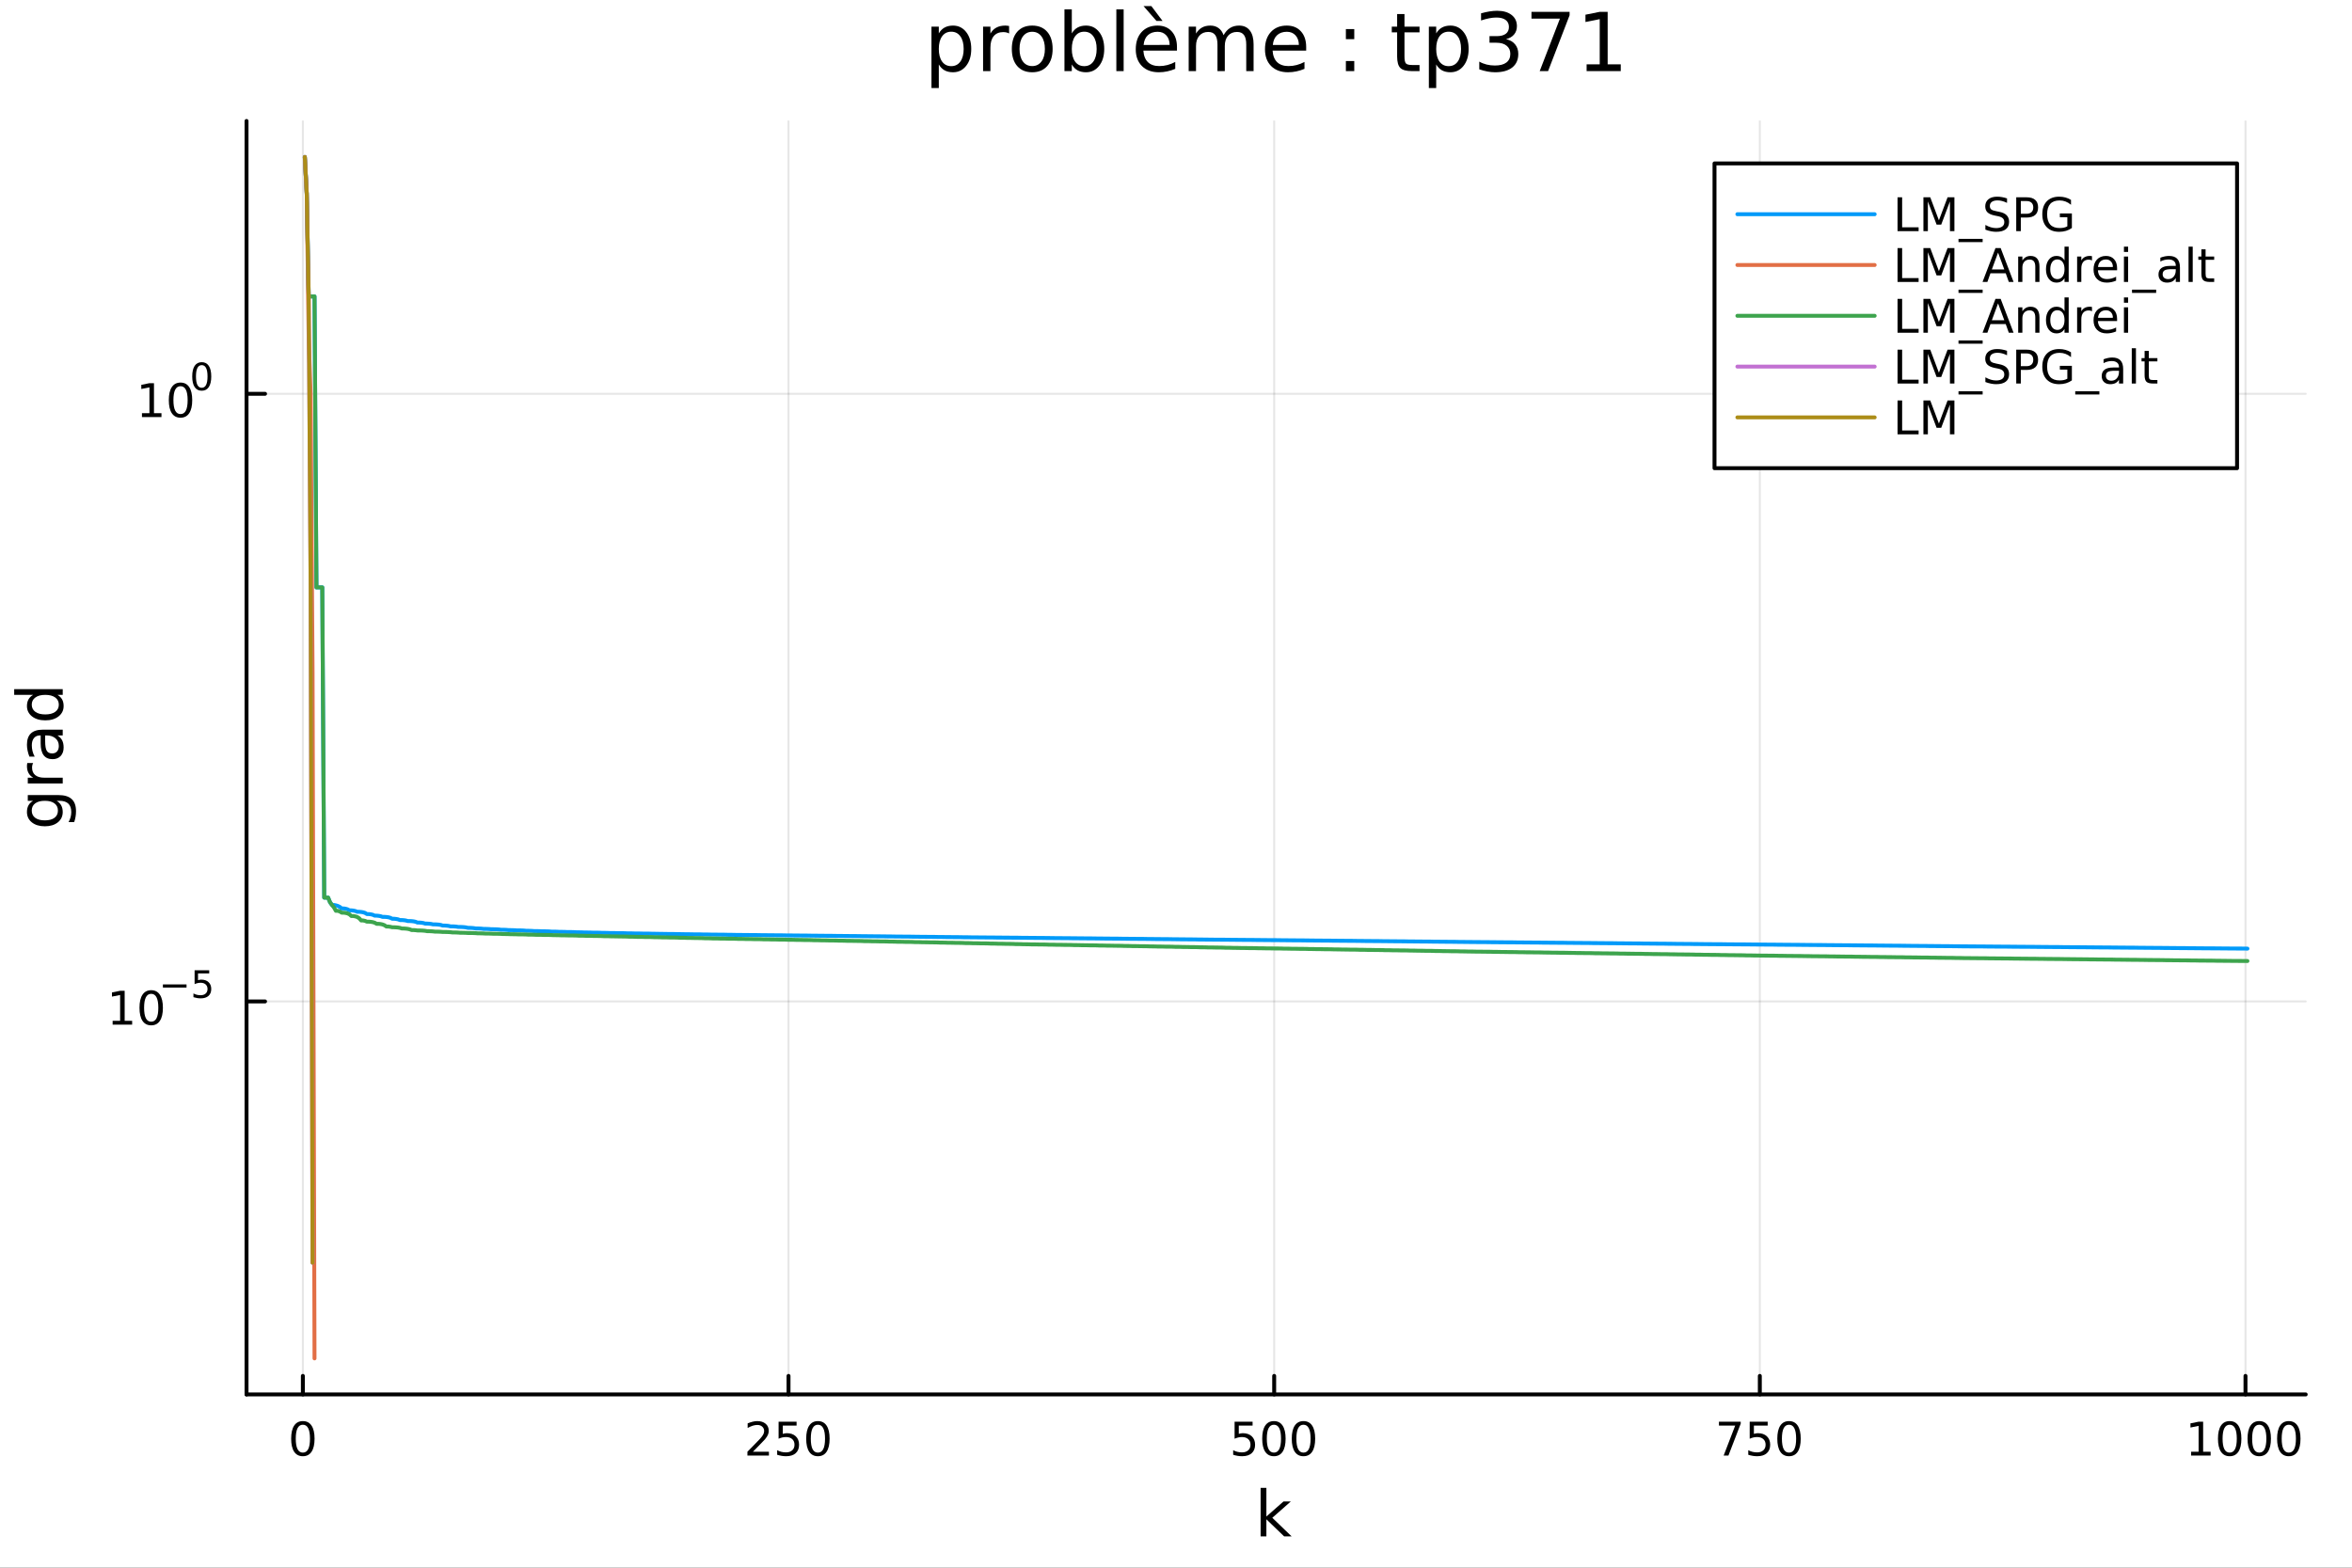 <?xml version="1.0" encoding="utf-8"?>
<svg xmlns="http://www.w3.org/2000/svg" xmlns:xlink="http://www.w3.org/1999/xlink" width="600" height="400" viewBox="0 0 2400 1600">
<rect x="0" y="0" width="2400" height="1600" fill="#333333" stroke="none"/>
<defs>
  <clipPath id="clip810">
    <rect x="0" y="0" width="2400" height="1600"/>
  </clipPath>
</defs>
<path clip-path="url(#clip810)" d="M0 1600 L2400 1600 L2400 0 L0 0  Z" fill="#ffffff" fill-rule="evenodd" fill-opacity="1"/>
<defs>
  <clipPath id="clip811">
    <rect x="480" y="0" width="1681" height="1600"/>
  </clipPath>
</defs>
<path clip-path="url(#clip810)" d="M251.56 1423.18 L2352.76 1423.18 L2352.76 123.472 L251.56 123.472  Z" fill="#ffffff" fill-rule="evenodd" fill-opacity="1"/>
<defs>
  <clipPath id="clip812">
    <rect x="251" y="123" width="2102" height="1301"/>
  </clipPath>
</defs>
<polyline clip-path="url(#clip812)" style="stroke:#000000; stroke-linecap:round; stroke-linejoin:round; stroke-width:2; stroke-opacity:0.1; fill:none" points="309.046,1423.18 309.046,123.472 "/>
<polyline clip-path="url(#clip812)" style="stroke:#000000; stroke-linecap:round; stroke-linejoin:round; stroke-width:2; stroke-opacity:0.1; fill:none" points="804.611,1423.18 804.611,123.472 "/>
<polyline clip-path="url(#clip812)" style="stroke:#000000; stroke-linecap:round; stroke-linejoin:round; stroke-width:2; stroke-opacity:0.1; fill:none" points="1300.18,1423.18 1300.18,123.472 "/>
<polyline clip-path="url(#clip812)" style="stroke:#000000; stroke-linecap:round; stroke-linejoin:round; stroke-width:2; stroke-opacity:0.1; fill:none" points="1795.74,1423.18 1795.74,123.472 "/>
<polyline clip-path="url(#clip812)" style="stroke:#000000; stroke-linecap:round; stroke-linejoin:round; stroke-width:2; stroke-opacity:0.1; fill:none" points="2291.31,1423.18 2291.31,123.472 "/>
<polyline clip-path="url(#clip810)" style="stroke:#000000; stroke-linecap:round; stroke-linejoin:round; stroke-width:4; stroke-opacity:1; fill:none" points="251.56,1423.18 2352.76,1423.18 "/>
<polyline clip-path="url(#clip810)" style="stroke:#000000; stroke-linecap:round; stroke-linejoin:round; stroke-width:4; stroke-opacity:1; fill:none" points="309.046,1423.18 309.046,1404.28 "/>
<polyline clip-path="url(#clip810)" style="stroke:#000000; stroke-linecap:round; stroke-linejoin:round; stroke-width:4; stroke-opacity:1; fill:none" points="804.611,1423.18 804.611,1404.28 "/>
<polyline clip-path="url(#clip810)" style="stroke:#000000; stroke-linecap:round; stroke-linejoin:round; stroke-width:4; stroke-opacity:1; fill:none" points="1300.18,1423.18 1300.18,1404.28 "/>
<polyline clip-path="url(#clip810)" style="stroke:#000000; stroke-linecap:round; stroke-linejoin:round; stroke-width:4; stroke-opacity:1; fill:none" points="1795.74,1423.18 1795.74,1404.28 "/>
<polyline clip-path="url(#clip810)" style="stroke:#000000; stroke-linecap:round; stroke-linejoin:round; stroke-width:4; stroke-opacity:1; fill:none" points="2291.31,1423.18 2291.31,1404.28 "/>
<path clip-path="url(#clip810)" d="M309.046 1454.1 Q305.435 1454.1 303.606 1457.66 Q301.8 1461.2 301.8 1468.33 Q301.8 1475.44 303.606 1479.01 Q305.435 1482.55 309.046 1482.55 Q312.68 1482.55 314.486 1479.01 Q316.314 1475.44 316.314 1468.33 Q316.314 1461.2 314.486 1457.66 Q312.68 1454.1 309.046 1454.1 M309.046 1450.39 Q314.856 1450.39 317.911 1455 Q320.99 1459.58 320.99 1468.33 Q320.99 1477.06 317.911 1481.67 Q314.856 1486.25 309.046 1486.25 Q303.236 1486.25 300.157 1481.67 Q297.101 1477.06 297.101 1468.33 Q297.101 1459.58 300.157 1455 Q303.236 1450.39 309.046 1450.39 Z" fill="#000000" fill-rule="nonzero" fill-opacity="1" /><path clip-path="url(#clip810)" d="M768.303 1481.64 L784.622 1481.64 L784.622 1485.58 L762.678 1485.58 L762.678 1481.64 Q765.34 1478.89 769.923 1474.26 Q774.53 1469.61 775.71 1468.27 Q777.956 1465.74 778.835 1464.01 Q779.738 1462.25 779.738 1460.56 Q779.738 1457.8 777.794 1456.07 Q775.873 1454.33 772.771 1454.33 Q770.572 1454.33 768.118 1455.09 Q765.687 1455.86 762.91 1457.41 L762.91 1452.69 Q765.734 1451.55 768.187 1450.97 Q770.641 1450.39 772.678 1450.39 Q778.048 1450.39 781.243 1453.08 Q784.437 1455.77 784.437 1460.26 Q784.437 1462.39 783.627 1464.31 Q782.84 1466.2 780.734 1468.8 Q780.155 1469.47 777.053 1472.69 Q773.951 1475.88 768.303 1481.64 Z" fill="#000000" fill-rule="nonzero" fill-opacity="1" /><path clip-path="url(#clip810)" d="M794.484 1451.02 L812.84 1451.02 L812.84 1454.96 L798.766 1454.96 L798.766 1463.43 Q799.784 1463.08 800.803 1462.92 Q801.821 1462.73 802.84 1462.73 Q808.627 1462.73 812.007 1465.9 Q815.386 1469.08 815.386 1474.49 Q815.386 1480.07 811.914 1483.17 Q808.442 1486.25 802.122 1486.25 Q799.946 1486.25 797.678 1485.88 Q795.433 1485.51 793.025 1484.77 L793.025 1480.07 Q795.109 1481.2 797.331 1481.76 Q799.553 1482.32 802.03 1482.32 Q806.034 1482.32 808.372 1480.21 Q810.71 1478.1 810.71 1474.49 Q810.71 1470.88 808.372 1468.77 Q806.034 1466.67 802.03 1466.67 Q800.155 1466.67 798.28 1467.08 Q796.428 1467.5 794.484 1468.38 L794.484 1451.02 Z" fill="#000000" fill-rule="nonzero" fill-opacity="1" /><path clip-path="url(#clip810)" d="M834.599 1454.1 Q830.988 1454.1 829.159 1457.66 Q827.354 1461.2 827.354 1468.33 Q827.354 1475.44 829.159 1479.01 Q830.988 1482.55 834.599 1482.55 Q838.233 1482.55 840.039 1479.01 Q841.868 1475.44 841.868 1468.33 Q841.868 1461.2 840.039 1457.66 Q838.233 1454.1 834.599 1454.1 M834.599 1450.39 Q840.409 1450.39 843.465 1455 Q846.543 1459.58 846.543 1468.33 Q846.543 1477.06 843.465 1481.67 Q840.409 1486.25 834.599 1486.25 Q828.789 1486.25 825.71 1481.67 Q822.655 1477.06 822.655 1468.33 Q822.655 1459.58 825.71 1455 Q828.789 1450.39 834.599 1450.39 Z" fill="#000000" fill-rule="nonzero" fill-opacity="1" /><path clip-path="url(#clip810)" d="M1259.79 1451.02 L1278.15 1451.02 L1278.15 1454.96 L1264.08 1454.96 L1264.08 1463.43 Q1265.09 1463.08 1266.11 1462.92 Q1267.13 1462.73 1268.15 1462.73 Q1273.94 1462.73 1277.32 1465.9 Q1280.7 1469.08 1280.7 1474.49 Q1280.7 1480.07 1277.22 1483.17 Q1273.75 1486.25 1267.43 1486.25 Q1265.26 1486.25 1262.99 1485.88 Q1260.74 1485.51 1258.34 1484.77 L1258.34 1480.07 Q1260.42 1481.2 1262.64 1481.76 Q1264.86 1482.32 1267.34 1482.32 Q1271.34 1482.32 1273.68 1480.21 Q1276.02 1478.1 1276.02 1474.49 Q1276.02 1470.88 1273.68 1468.77 Q1271.34 1466.67 1267.34 1466.67 Q1265.47 1466.67 1263.59 1467.08 Q1261.74 1467.5 1259.79 1468.38 L1259.79 1451.02 Z" fill="#000000" fill-rule="nonzero" fill-opacity="1" /><path clip-path="url(#clip810)" d="M1299.91 1454.1 Q1296.3 1454.1 1294.47 1457.66 Q1292.66 1461.2 1292.66 1468.33 Q1292.66 1475.44 1294.47 1479.01 Q1296.3 1482.55 1299.91 1482.55 Q1303.54 1482.55 1305.35 1479.01 Q1307.18 1475.44 1307.18 1468.33 Q1307.18 1461.2 1305.35 1457.66 Q1303.54 1454.1 1299.91 1454.1 M1299.91 1450.39 Q1305.72 1450.39 1308.78 1455 Q1311.85 1459.58 1311.85 1468.33 Q1311.85 1477.06 1308.78 1481.67 Q1305.72 1486.25 1299.91 1486.25 Q1294.1 1486.25 1291.02 1481.67 Q1287.97 1477.06 1287.97 1468.33 Q1287.97 1459.58 1291.02 1455 Q1294.1 1450.39 1299.91 1450.39 Z" fill="#000000" fill-rule="nonzero" fill-opacity="1" /><path clip-path="url(#clip810)" d="M1330.07 1454.1 Q1326.46 1454.1 1324.63 1457.66 Q1322.83 1461.2 1322.83 1468.33 Q1322.83 1475.44 1324.63 1479.01 Q1326.46 1482.55 1330.07 1482.55 Q1333.71 1482.55 1335.51 1479.01 Q1337.34 1475.44 1337.34 1468.33 Q1337.34 1461.2 1335.51 1457.66 Q1333.71 1454.1 1330.07 1454.1 M1330.07 1450.39 Q1335.88 1450.39 1338.94 1455 Q1342.02 1459.58 1342.02 1468.33 Q1342.02 1477.06 1338.94 1481.67 Q1335.88 1486.25 1330.07 1486.25 Q1324.26 1486.25 1321.18 1481.67 Q1318.13 1477.06 1318.13 1468.33 Q1318.13 1459.58 1321.18 1455 Q1324.26 1450.39 1330.07 1450.39 Z" fill="#000000" fill-rule="nonzero" fill-opacity="1" /><path clip-path="url(#clip810)" d="M1754.02 1451.02 L1776.24 1451.02 L1776.24 1453.01 L1763.69 1485.58 L1758.81 1485.58 L1770.61 1454.96 L1754.02 1454.96 L1754.02 1451.02 Z" fill="#000000" fill-rule="nonzero" fill-opacity="1" /><path clip-path="url(#clip810)" d="M1785.41 1451.02 L1803.76 1451.02 L1803.76 1454.96 L1789.69 1454.96 L1789.69 1463.43 Q1790.71 1463.08 1791.72 1462.92 Q1792.74 1462.73 1793.76 1462.73 Q1799.55 1462.73 1802.93 1465.9 Q1806.31 1469.08 1806.31 1474.49 Q1806.31 1480.07 1802.84 1483.17 Q1799.36 1486.25 1793.04 1486.25 Q1790.87 1486.25 1788.6 1485.88 Q1786.35 1485.51 1783.95 1484.77 L1783.95 1480.07 Q1786.03 1481.2 1788.25 1481.76 Q1790.47 1482.32 1792.95 1482.32 Q1796.96 1482.32 1799.29 1480.21 Q1801.63 1478.1 1801.63 1474.49 Q1801.63 1470.88 1799.29 1468.77 Q1796.96 1466.67 1792.95 1466.67 Q1791.08 1466.67 1789.2 1467.08 Q1787.35 1467.5 1785.41 1468.38 L1785.41 1451.02 Z" fill="#000000" fill-rule="nonzero" fill-opacity="1" /><path clip-path="url(#clip810)" d="M1825.52 1454.1 Q1821.91 1454.1 1820.08 1457.66 Q1818.28 1461.2 1818.28 1468.33 Q1818.28 1475.44 1820.08 1479.01 Q1821.91 1482.55 1825.52 1482.55 Q1829.16 1482.55 1830.96 1479.01 Q1832.79 1475.44 1832.79 1468.33 Q1832.79 1461.2 1830.96 1457.66 Q1829.16 1454.1 1825.52 1454.1 M1825.52 1450.39 Q1831.33 1450.39 1834.39 1455 Q1837.47 1459.58 1837.47 1468.33 Q1837.47 1477.06 1834.39 1481.67 Q1831.33 1486.25 1825.52 1486.25 Q1819.71 1486.25 1816.63 1481.67 Q1813.58 1477.06 1813.58 1468.33 Q1813.58 1459.58 1816.63 1455 Q1819.71 1450.39 1825.52 1450.39 Z" fill="#000000" fill-rule="nonzero" fill-opacity="1" /><path clip-path="url(#clip810)" d="M2235.83 1481.64 L2243.47 1481.64 L2243.47 1455.28 L2235.16 1456.95 L2235.16 1452.69 L2243.42 1451.02 L2248.1 1451.02 L2248.1 1481.64 L2255.74 1481.64 L2255.74 1485.58 L2235.83 1485.58 L2235.83 1481.64 Z" fill="#000000" fill-rule="nonzero" fill-opacity="1" /><path clip-path="url(#clip810)" d="M2275.18 1454.1 Q2271.57 1454.1 2269.74 1457.66 Q2267.94 1461.2 2267.94 1468.33 Q2267.94 1475.44 2269.74 1479.01 Q2271.57 1482.55 2275.18 1482.55 Q2278.82 1482.55 2280.62 1479.01 Q2282.45 1475.44 2282.45 1468.33 Q2282.45 1461.2 2280.62 1457.66 Q2278.82 1454.1 2275.18 1454.1 M2275.18 1450.39 Q2280.99 1450.39 2284.05 1455 Q2287.13 1459.58 2287.13 1468.33 Q2287.13 1477.06 2284.05 1481.67 Q2280.99 1486.25 2275.18 1486.25 Q2269.37 1486.25 2266.29 1481.67 Q2263.24 1477.06 2263.24 1468.33 Q2263.24 1459.58 2266.29 1455 Q2269.37 1450.39 2275.18 1450.39 Z" fill="#000000" fill-rule="nonzero" fill-opacity="1" /><path clip-path="url(#clip810)" d="M2305.35 1454.1 Q2301.73 1454.1 2299.91 1457.66 Q2298.1 1461.2 2298.1 1468.33 Q2298.1 1475.44 2299.91 1479.01 Q2301.73 1482.55 2305.35 1482.55 Q2308.98 1482.55 2310.78 1479.01 Q2312.61 1475.44 2312.61 1468.33 Q2312.61 1461.2 2310.78 1457.66 Q2308.98 1454.1 2305.35 1454.1 M2305.35 1450.39 Q2311.16 1450.39 2314.21 1455 Q2317.29 1459.58 2317.29 1468.33 Q2317.29 1477.06 2314.21 1481.67 Q2311.16 1486.25 2305.35 1486.25 Q2299.53 1486.25 2296.46 1481.67 Q2293.4 1477.06 2293.4 1468.33 Q2293.4 1459.58 2296.46 1455 Q2299.53 1450.39 2305.35 1450.39 Z" fill="#000000" fill-rule="nonzero" fill-opacity="1" /><path clip-path="url(#clip810)" d="M2335.51 1454.1 Q2331.9 1454.1 2330.07 1457.66 Q2328.26 1461.2 2328.26 1468.33 Q2328.26 1475.44 2330.07 1479.01 Q2331.9 1482.55 2335.51 1482.55 Q2339.14 1482.55 2340.95 1479.01 Q2342.78 1475.44 2342.78 1468.33 Q2342.78 1461.2 2340.95 1457.66 Q2339.14 1454.1 2335.51 1454.1 M2335.51 1450.39 Q2341.32 1450.39 2344.37 1455 Q2347.45 1459.58 2347.45 1468.33 Q2347.45 1477.06 2344.37 1481.67 Q2341.32 1486.25 2335.51 1486.25 Q2329.7 1486.25 2326.62 1481.67 Q2323.56 1477.06 2323.56 1468.33 Q2323.56 1459.58 2326.62 1455 Q2329.7 1450.39 2335.51 1450.39 Z" fill="#000000" fill-rule="nonzero" fill-opacity="1" /><path clip-path="url(#clip810)" d="M1286.34 1518.52 L1292.23 1518.52 L1292.23 1547.77 L1309.7 1532.4 L1317.18 1532.4 L1298.27 1549.07 L1317.98 1568.04 L1310.34 1568.04 L1292.23 1550.63 L1292.23 1568.04 L1286.34 1568.04 L1286.34 1518.52 Z" fill="#000000" fill-rule="nonzero" fill-opacity="1" /><polyline clip-path="url(#clip812)" style="stroke:#000000; stroke-linecap:round; stroke-linejoin:round; stroke-width:2; stroke-opacity:0.1; fill:none" points="251.56,1022.07 2352.76,1022.07 "/>
<polyline clip-path="url(#clip812)" style="stroke:#000000; stroke-linecap:round; stroke-linejoin:round; stroke-width:2; stroke-opacity:0.1; fill:none" points="251.56,401.913 2352.76,401.913 "/>
<polyline clip-path="url(#clip810)" style="stroke:#000000; stroke-linecap:round; stroke-linejoin:round; stroke-width:4; stroke-opacity:1; fill:none" points="251.56,1423.18 251.56,123.472 "/>
<polyline clip-path="url(#clip810)" style="stroke:#000000; stroke-linecap:round; stroke-linejoin:round; stroke-width:4; stroke-opacity:1; fill:none" points="251.56,1022.07 270.458,1022.07 "/>
<polyline clip-path="url(#clip810)" style="stroke:#000000; stroke-linecap:round; stroke-linejoin:round; stroke-width:4; stroke-opacity:1; fill:none" points="251.56,401.913 270.458,401.913 "/>
<path clip-path="url(#clip810)" d="M114.931 1041.86 L122.57 1041.86 L122.57 1015.49 L114.26 1017.16 L114.26 1012.9 L122.524 1011.23 L127.2 1011.23 L127.2 1041.86 L134.839 1041.86 L134.839 1045.79 L114.931 1045.79 L114.931 1041.86 Z" fill="#000000" fill-rule="nonzero" fill-opacity="1" /><path clip-path="url(#clip810)" d="M154.283 1014.31 Q150.672 1014.31 148.843 1017.88 Q147.038 1021.42 147.038 1028.55 Q147.038 1035.66 148.843 1039.22 Q150.672 1042.76 154.283 1042.76 Q157.917 1042.76 159.723 1039.22 Q161.552 1035.66 161.552 1028.55 Q161.552 1021.42 159.723 1017.88 Q157.917 1014.31 154.283 1014.31 M154.283 1010.61 Q160.093 1010.61 163.149 1015.22 Q166.227 1019.8 166.227 1028.55 Q166.227 1037.28 163.149 1041.88 Q160.093 1046.47 154.283 1046.47 Q148.473 1046.47 145.394 1041.88 Q142.339 1037.28 142.339 1028.55 Q142.339 1019.8 145.394 1015.22 Q148.473 1010.61 154.283 1010.61 Z" fill="#000000" fill-rule="nonzero" fill-opacity="1" /><path clip-path="url(#clip810)" d="M166.227 1004.71 L190.339 1004.71 L190.339 1007.91 L166.227 1007.91 L166.227 1004.71 Z" fill="#000000" fill-rule="nonzero" fill-opacity="1" /><path clip-path="url(#clip810)" d="M198.577 990.304 L213.491 990.304 L213.491 993.501 L202.056 993.501 L202.056 1000.38 Q202.884 1000.1 203.711 999.971 Q204.539 999.82 205.366 999.82 Q210.068 999.82 212.814 1002.4 Q215.56 1004.97 215.56 1009.37 Q215.56 1013.91 212.739 1016.43 Q209.918 1018.93 204.783 1018.93 Q203.015 1018.93 201.172 1018.63 Q199.348 1018.33 197.392 1017.73 L197.392 1013.91 Q199.085 1014.83 200.89 1015.28 Q202.696 1015.73 204.708 1015.73 Q207.962 1015.73 209.861 1014.02 Q211.761 1012.31 211.761 1009.37 Q211.761 1006.44 209.861 1004.73 Q207.962 1003.02 204.708 1003.02 Q203.185 1003.02 201.661 1003.36 Q200.157 1003.69 198.577 1004.41 L198.577 990.304 Z" fill="#000000" fill-rule="nonzero" fill-opacity="1" /><path clip-path="url(#clip810)" d="M144.855 421.705 L152.493 421.705 L152.493 395.34 L144.183 397.006 L144.183 392.747 L152.447 391.081 L157.123 391.081 L157.123 421.705 L164.762 421.705 L164.762 425.641 L144.855 425.641 L144.855 421.705 Z" fill="#000000" fill-rule="nonzero" fill-opacity="1" /><path clip-path="url(#clip810)" d="M184.206 394.159 Q180.595 394.159 178.766 397.724 Q176.961 401.266 176.961 408.395 Q176.961 415.502 178.766 419.067 Q180.595 422.608 184.206 422.608 Q187.84 422.608 189.646 419.067 Q191.475 415.502 191.475 408.395 Q191.475 401.266 189.646 397.724 Q187.84 394.159 184.206 394.159 M184.206 390.456 Q190.016 390.456 193.072 395.062 Q196.151 399.645 196.151 408.395 Q196.151 417.122 193.072 421.729 Q190.016 426.312 184.206 426.312 Q178.396 426.312 175.317 421.729 Q172.262 417.122 172.262 408.395 Q172.262 399.645 175.317 395.062 Q178.396 390.456 184.206 390.456 Z" fill="#000000" fill-rule="nonzero" fill-opacity="1" /><path clip-path="url(#clip810)" d="M205.855 372.652 Q202.921 372.652 201.436 375.548 Q199.969 378.426 199.969 384.218 Q199.969 389.992 201.436 392.889 Q202.921 395.766 205.855 395.766 Q208.808 395.766 210.275 392.889 Q211.761 389.992 211.761 384.218 Q211.761 378.426 210.275 375.548 Q208.808 372.652 205.855 372.652 M205.855 369.642 Q210.576 369.642 213.059 373.385 Q215.56 377.109 215.56 384.218 Q215.56 391.309 213.059 395.052 Q210.576 398.776 205.855 398.776 Q201.135 398.776 198.633 395.052 Q196.151 391.309 196.151 384.218 Q196.151 377.109 198.633 373.385 Q201.135 369.642 205.855 369.642 Z" fill="#000000" fill-rule="nonzero" fill-opacity="1" /><path clip-path="url(#clip810)" d="M45.766 817.313 Q39.401 817.313 35.9 819.955 Q32.398 822.565 32.398 827.307 Q32.398 832.018 35.9 834.66 Q39.401 837.27 45.766 837.27 Q52.1 837.27 55.601 834.66 Q59.103 832.018 59.103 827.307 Q59.103 822.565 55.601 819.955 Q52.1 817.313 45.766 817.313 M59.58 811.457 Q68.683 811.457 73.107 815.499 Q77.563 819.541 77.563 827.88 Q77.563 830.967 77.086 833.705 Q76.64 836.442 75.685 839.02 L69.988 839.02 Q71.388 836.442 72.057 833.928 Q72.725 831.413 72.725 828.803 Q72.725 823.042 69.701 820.178 Q66.71 817.313 60.63 817.313 L57.734 817.313 Q60.885 819.127 62.445 821.96 Q64.004 824.793 64.004 828.739 Q64.004 835.296 59.007 839.307 Q54.01 843.317 45.766 843.317 Q37.491 843.317 32.494 839.307 Q27.497 835.296 27.497 828.739 Q27.497 824.793 29.056 821.96 Q30.616 819.127 33.767 817.313 L28.356 817.313 L28.356 811.457 L59.58 811.457 Z" fill="#000000" fill-rule="nonzero" fill-opacity="1" /><path clip-path="url(#clip810)" d="M33.831 778.737 Q33.258 779.724 33.003 780.901 Q32.717 782.047 32.717 783.447 Q32.717 788.413 35.963 791.086 Q39.178 793.728 45.225 793.728 L64.004 793.728 L64.004 799.616 L28.356 799.616 L28.356 793.728 L33.894 793.728 Q30.648 791.882 29.088 788.922 Q27.497 785.962 27.497 781.729 Q27.497 781.124 27.592 780.392 Q27.656 779.66 27.815 778.769 L33.831 778.737 Z" fill="#000000" fill-rule="nonzero" fill-opacity="1" /><path clip-path="url(#clip810)" d="M46.085 756.393 Q46.085 763.491 47.708 766.228 Q49.331 768.965 53.246 768.965 Q56.365 768.965 58.211 766.928 Q60.026 764.86 60.026 761.327 Q60.026 756.457 56.588 753.529 Q53.119 750.569 47.39 750.569 L46.085 750.569 L46.085 756.393 M43.666 744.712 L64.004 744.712 L64.004 750.569 L58.593 750.569 Q61.84 752.574 63.399 755.566 Q64.927 758.558 64.927 762.886 Q64.927 768.361 61.872 771.607 Q58.784 774.822 53.628 774.822 Q47.612 774.822 44.557 770.812 Q41.501 766.769 41.501 758.78 L41.501 750.569 L40.928 750.569 Q36.886 750.569 34.69 753.242 Q32.462 755.884 32.462 760.69 Q32.462 763.746 33.194 766.642 Q33.926 769.538 35.39 772.212 L29.98 772.212 Q28.738 768.997 28.133 765.974 Q27.497 762.95 27.497 760.085 Q27.497 752.351 31.507 748.532 Q35.518 744.712 43.666 744.712 Z" fill="#000000" fill-rule="nonzero" fill-opacity="1" /><path clip-path="url(#clip810)" d="M33.767 709.191 L14.479 709.191 L14.479 703.335 L64.004 703.335 L64.004 709.191 L58.657 709.191 Q61.84 711.038 63.399 713.87 Q64.927 716.671 64.927 720.618 Q64.927 727.079 59.771 731.153 Q54.615 735.195 46.212 735.195 Q37.809 735.195 32.653 731.153 Q27.497 727.079 27.497 720.618 Q27.497 716.671 29.056 713.87 Q30.584 711.038 33.767 709.191 M46.212 729.148 Q52.673 729.148 56.365 726.506 Q60.026 723.833 60.026 719.186 Q60.026 714.539 56.365 711.865 Q52.673 709.191 46.212 709.191 Q39.751 709.191 36.09 711.865 Q32.398 714.539 32.398 719.186 Q32.398 723.833 36.09 726.506 Q39.751 729.148 46.212 729.148 Z" fill="#000000" fill-rule="nonzero" fill-opacity="1" /><path clip-path="url(#clip810)" d="M957.973 65.77 L957.973 89.833 L950.479 89.833 L950.479 27.206 L957.973 27.206 L957.973 34.092 Q960.323 30.041 963.887 28.097 Q967.493 26.112 972.475 26.112 Q980.739 26.112 985.884 32.675 Q991.069 39.237 991.069 49.931 Q991.069 60.626 985.884 67.188 Q980.739 73.751 972.475 73.751 Q967.493 73.751 963.887 71.806 Q960.323 69.821 957.973 65.77 M983.332 49.931 Q983.332 41.708 979.929 37.05 Q976.567 32.35 970.652 32.35 Q964.738 32.35 961.335 37.05 Q957.973 41.708 957.973 49.931 Q957.973 58.155 961.335 62.854 Q964.738 67.512 970.652 67.512 Q976.567 67.512 979.929 62.854 Q983.332 58.155 983.332 49.931 Z" fill="#000000" fill-rule="nonzero" fill-opacity="1" /><path clip-path="url(#clip810)" d="M1029.71 34.173 Q1028.46 33.444 1026.96 33.12 Q1025.5 32.756 1023.72 32.756 Q1017.4 32.756 1014 36.888 Q1010.63 40.979 1010.63 48.676 L1010.63 72.576 L1003.14 72.576 L1003.14 27.206 L1010.63 27.206 L1010.63 34.254 Q1012.98 30.122 1016.75 28.138 Q1020.52 26.112 1025.91 26.112 Q1026.68 26.112 1027.61 26.234 Q1028.54 26.315 1029.67 26.517 L1029.71 34.173 Z" fill="#000000" fill-rule="nonzero" fill-opacity="1" /><path clip-path="url(#clip810)" d="M1053.29 32.431 Q1047.3 32.431 1043.81 37.131 Q1040.33 41.789 1040.33 49.931 Q1040.33 58.074 1043.77 62.773 Q1047.25 67.431 1053.29 67.431 Q1059.25 67.431 1062.73 62.732 Q1066.21 58.033 1066.21 49.931 Q1066.21 41.87 1062.73 37.171 Q1059.25 32.431 1053.29 32.431 M1053.29 26.112 Q1063.01 26.112 1068.56 32.431 Q1074.11 38.751 1074.11 49.931 Q1074.11 61.071 1068.56 67.431 Q1063.01 73.751 1053.29 73.751 Q1043.53 73.751 1037.98 67.431 Q1032.47 61.071 1032.47 49.931 Q1032.47 38.751 1037.98 32.431 Q1043.53 26.112 1053.29 26.112 Z" fill="#000000" fill-rule="nonzero" fill-opacity="1" /><path clip-path="url(#clip810)" d="M1119.04 49.931 Q1119.04 41.708 1115.63 37.05 Q1112.27 32.35 1106.36 32.35 Q1100.44 32.35 1097.04 37.05 Q1093.68 41.708 1093.68 49.931 Q1093.68 58.155 1097.04 62.854 Q1100.44 67.512 1106.36 67.512 Q1112.27 67.512 1115.63 62.854 Q1119.04 58.155 1119.04 49.931 M1093.68 34.092 Q1096.03 30.041 1099.59 28.097 Q1103.2 26.112 1108.18 26.112 Q1116.44 26.112 1121.59 32.675 Q1126.77 39.237 1126.77 49.931 Q1126.77 60.626 1121.59 67.188 Q1116.44 73.751 1108.18 73.751 Q1103.2 73.751 1099.59 71.806 Q1096.03 69.821 1093.68 65.77 L1093.68 72.576 L1086.18 72.576 L1086.18 9.544 L1093.68 9.544 L1093.68 34.092 Z" fill="#000000" fill-rule="nonzero" fill-opacity="1" /><path clip-path="url(#clip810)" d="M1139.13 9.544 L1146.58 9.544 L1146.58 72.576 L1139.13 72.576 L1139.13 9.544 Z" fill="#000000" fill-rule="nonzero" fill-opacity="1" /><path clip-path="url(#clip810)" d="M1200.99 48.028 L1200.99 51.673 L1166.72 51.673 Q1167.2 59.37 1171.33 63.421 Q1175.51 67.431 1182.92 67.431 Q1187.21 67.431 1191.22 66.378 Q1195.27 65.325 1199.24 63.218 L1199.24 70.267 Q1195.23 71.968 1191.02 72.86 Q1186.81 73.751 1182.47 73.751 Q1171.62 73.751 1165.26 67.431 Q1158.94 61.112 1158.94 50.337 Q1158.94 39.197 1164.93 32.675 Q1170.97 26.112 1181.18 26.112 Q1190.33 26.112 1195.64 32.026 Q1200.99 37.9 1200.99 48.028 M1193.53 45.84 Q1193.45 39.723 1190.09 36.077 Q1186.77 32.431 1181.26 32.431 Q1175.02 32.431 1171.25 35.956 Q1167.53 39.48 1166.96 45.88 L1193.53 45.84 M1174.86 6.222 L1186.28 21.373 L1180.08 21.373 L1166.88 6.222 L1174.86 6.222 Z" fill="#000000" fill-rule="nonzero" fill-opacity="1" /><path clip-path="url(#clip810)" d="M1248.54 35.915 Q1251.34 30.892 1255.23 28.502 Q1259.12 26.112 1264.38 26.112 Q1271.47 26.112 1275.32 31.095 Q1279.17 36.037 1279.17 45.192 L1279.17 72.576 L1271.68 72.576 L1271.68 45.435 Q1271.68 38.913 1269.37 35.753 Q1267.06 32.594 1262.32 32.594 Q1256.52 32.594 1253.16 36.442 Q1249.8 40.29 1249.8 46.934 L1249.8 72.576 L1242.31 72.576 L1242.31 45.435 Q1242.31 38.873 1240 35.753 Q1237.69 32.594 1232.87 32.594 Q1227.16 32.594 1223.79 36.482 Q1220.43 40.331 1220.43 46.934 L1220.43 72.576 L1212.94 72.576 L1212.94 27.206 L1220.43 27.206 L1220.43 34.254 Q1222.98 30.082 1226.55 28.097 Q1230.11 26.112 1235.01 26.112 Q1239.96 26.112 1243.4 28.624 Q1246.88 31.135 1248.54 35.915 Z" fill="#000000" fill-rule="nonzero" fill-opacity="1" /><path clip-path="url(#clip810)" d="M1332.84 48.028 L1332.84 51.673 L1298.57 51.673 Q1299.06 59.37 1303.19 63.421 Q1307.36 67.431 1314.78 67.431 Q1319.07 67.431 1323.08 66.378 Q1327.13 65.325 1331.1 63.218 L1331.1 70.267 Q1327.09 71.968 1322.88 72.86 Q1318.67 73.751 1314.33 73.751 Q1303.47 73.751 1297.11 67.431 Q1290.8 61.112 1290.8 50.337 Q1290.8 39.197 1296.79 32.675 Q1302.83 26.112 1313.03 26.112 Q1322.19 26.112 1327.5 32.026 Q1332.84 37.9 1332.84 48.028 M1325.39 45.84 Q1325.31 39.723 1321.95 36.077 Q1318.63 32.431 1313.12 32.431 Q1306.88 32.431 1303.11 35.956 Q1299.38 39.48 1298.82 45.88 L1325.39 45.84 Z" fill="#000000" fill-rule="nonzero" fill-opacity="1" /><path clip-path="url(#clip810)" d="M1373.35 62.287 L1381.9 62.287 L1381.9 72.576 L1373.35 72.576 L1373.35 62.287 M1373.35 29.677 L1381.9 29.677 L1381.9 39.966 L1373.35 39.966 L1373.35 29.677 Z" fill="#000000" fill-rule="nonzero" fill-opacity="1" /><path clip-path="url(#clip810)" d="M1433.14 14.324 L1433.14 27.206 L1448.5 27.206 L1448.5 32.999 L1433.14 32.999 L1433.14 57.628 Q1433.14 63.178 1434.64 64.758 Q1436.18 66.338 1440.84 66.338 L1448.5 66.338 L1448.5 72.576 L1440.84 72.576 Q1432.21 72.576 1428.93 69.376 Q1425.65 66.135 1425.65 57.628 L1425.65 32.999 L1420.18 32.999 L1420.18 27.206 L1425.65 27.206 L1425.65 14.324 L1433.14 14.324 Z" fill="#000000" fill-rule="nonzero" fill-opacity="1" /><path clip-path="url(#clip810)" d="M1465.51 65.77 L1465.51 89.833 L1458.02 89.833 L1458.02 27.206 L1465.51 27.206 L1465.51 34.092 Q1467.86 30.041 1471.43 28.097 Q1475.03 26.112 1480.01 26.112 Q1488.28 26.112 1493.42 32.675 Q1498.61 39.237 1498.61 49.931 Q1498.61 60.626 1493.42 67.188 Q1488.28 73.751 1480.01 73.751 Q1475.03 73.751 1471.43 71.806 Q1467.86 69.821 1465.51 65.77 M1490.87 49.931 Q1490.87 41.708 1487.47 37.05 Q1484.1 32.35 1478.19 32.35 Q1472.28 32.35 1468.87 37.05 Q1465.51 41.708 1465.51 49.931 Q1465.51 58.155 1468.87 62.854 Q1472.28 67.512 1478.19 67.512 Q1484.1 67.512 1487.47 62.854 Q1490.87 58.155 1490.87 49.931 Z" fill="#000000" fill-rule="nonzero" fill-opacity="1" /><path clip-path="url(#clip810)" d="M1536.81 39.966 Q1542.68 41.222 1545.96 45.192 Q1549.28 49.162 1549.28 54.995 Q1549.28 63.948 1543.13 68.849 Q1536.97 73.751 1525.63 73.751 Q1521.82 73.751 1517.77 72.981 Q1513.76 72.252 1509.46 70.753 L1509.46 62.854 Q1512.87 64.839 1516.92 65.852 Q1520.97 66.864 1525.38 66.864 Q1533.08 66.864 1537.09 63.826 Q1541.14 60.788 1541.14 54.995 Q1541.14 49.648 1537.37 46.65 Q1533.65 43.612 1526.96 43.612 L1519.91 43.612 L1519.91 36.888 L1527.29 36.888 Q1533.32 36.888 1536.52 34.498 Q1539.72 32.067 1539.72 27.53 Q1539.72 22.871 1536.4 20.4 Q1533.12 17.889 1526.96 17.889 Q1523.6 17.889 1519.75 18.618 Q1515.9 19.347 1511.29 20.887 L1511.29 13.595 Q1515.94 12.299 1520 11.65 Q1524.09 11.002 1527.69 11.002 Q1537.01 11.002 1542.44 15.256 Q1547.87 19.469 1547.87 26.679 Q1547.87 31.702 1544.99 35.186 Q1542.11 38.629 1536.81 39.966 Z" fill="#000000" fill-rule="nonzero" fill-opacity="1" /><path clip-path="url(#clip810)" d="M1562.73 12.096 L1601.62 12.096 L1601.62 15.58 L1579.67 72.576 L1571.12 72.576 L1591.78 18.983 L1562.73 18.983 L1562.73 12.096 Z" fill="#000000" fill-rule="nonzero" fill-opacity="1" /><path clip-path="url(#clip810)" d="M1619 65.689 L1632.37 65.689 L1632.37 19.55 L1617.82 22.466 L1617.82 15.013 L1632.29 12.096 L1640.47 12.096 L1640.47 65.689 L1653.84 65.689 L1653.84 72.576 L1619 72.576 L1619 65.689 Z" fill="#000000" fill-rule="nonzero" fill-opacity="1" /><polyline clip-path="url(#clip812)" style="stroke:#009af9; stroke-linecap:round; stroke-linejoin:round; stroke-width:4; stroke-opacity:1; fill:none" points="311.028,160.256 313.01,197.648 314.993,302.551 316.975,302.551 318.957,302.551 320.939,302.551 322.922,599.497 324.904,599.497 326.886,599.497 328.868,599.497 330.851,916.121 332.833,916.121 334.815,916.121 336.797,920.932 338.78,923.633 340.762,923.633 342.744,924.021 344.726,924.641 346.709,925.6 348.691,927.161 350.673,927.161 352.656,927.46 354.638,928.038 356.62,929.134 358.602,929.134 360.585,929.351 362.567,929.777 364.549,930.602 366.531,930.602 368.514,930.766 370.496,931.09 372.478,931.722 374.46,932.931 376.443,932.931 378.425,933.17 380.407,933.64 382.389,934.546 384.372,934.546 386.354,934.726 388.336,935.08 390.318,935.767 392.301,935.767 394.283,935.903 396.265,936.173 398.247,936.699 400.23,937.7 402.212,937.7 404.194,937.898 406.177,938.285 408.159,939.029 410.141,939.029 412.123,939.176 414.106,939.465 416.088,940.024 418.07,940.024 420.052,940.134 422.035,940.353 424.017,940.777 425.999,941.582 427.981,941.582 429.964,941.74 431.946,942.048 433.928,942.639 435.91,942.639 437.893,942.755 439.875,942.983 441.857,943.423 443.839,943.423 445.822,943.51 447.804,943.681 449.786,944.013 451.769,944.639 453.751,944.639 455.733,944.762 457.715,945.001 459.698,945.456 461.68,945.456 463.662,945.546 465.644,945.721 467.627,946.058 469.609,946.058 471.591,946.124 473.573,946.255 475.556,946.509 477.538,946.984 479.52,946.984 481.502,947.077 483.485,947.258 485.467,947.603 487.449,947.603 489.431,947.67 491.414,947.802 493.396,948.056 495.378,948.056 497.36,948.106 499.343,948.205 501.325,948.395 503.307,948.395 505.29,948.433 507.272,948.507 509.254,948.652 511.236,948.927 513.219,948.927 515.201,948.981 517.183,949.086 519.165,949.289 521.148,949.289 523.13,949.329 525.112,949.407 527.094,949.559 529.077,949.559 531.059,949.589 533.041,949.649 535.023,949.764 537.006,949.984 538.988,949.984 540.97,950.027 542.952,950.111 544.935,950.274 546.917,950.274 548.899,950.306 550.882,950.368 552.864,950.49 554.846,950.49 556.828,950.514 558.811,950.562 560.793,950.655 562.775,950.832 564.757,950.832 566.74,950.867 568.722,950.935 570.704,951.066 572.686,951.066 574.669,951.092 576.651,951.143 578.633,951.242 580.615,951.242 582.598,951.261 584.58,951.3 586.562,951.376 588.544,951.521 590.527,951.521 592.509,951.549 594.491,951.605 596.474,951.713 598.456,951.713 600.438,951.734 602.42,951.777 604.403,951.859 606.385,951.859 608.367,951.875 610.349,951.907 612.332,951.97 614.314,952.091 616.296,952.091 618.278,952.115 620.261,952.162 622.243,952.253 624.225,952.253 626.207,952.271 628.19,952.307 630.172,952.377 632.154,952.377 634.136,952.391 636.119,952.418 638.101,952.472 640.083,952.576 642.065,952.576 644.048,952.597 646.03,952.637 648.012,952.716 649.995,952.716 651.977,952.732 653.959,952.763 655.941,952.824 657.924,952.824 659.906,952.836 661.888,952.86 663.87,952.908 665.853,953 667.835,953 669.817,953.019 671.799,953.055 673.782,953.126 675.764,953.126 677.746,953.14 679.728,953.168 681.711,953.223 683.693,953.223 685.675,953.234 687.657,953.256 689.64,953.299 691.622,953.383 693.604,953.383 695.587,953.4 697.569,953.433 699.551,953.498 701.533,953.498 703.516,953.511 705.498,953.537 707.48,953.588 709.462,953.588 711.445,953.598 713.427,953.619 715.409,953.659 717.391,953.738 719.374,953.738 721.356,953.754 723.338,953.785 725.32,953.847 727.303,953.847 729.285,953.859 731.267,953.883 733.249,953.932 735.232,953.932 737.214,953.942 739.196,953.961 741.178,953.999 743.161,954.075 745.143,954.075 747.125,954.09 749.108,954.12 751.09,954.18 753.072,954.18 755.054,954.192 757.037,954.216 759.019,954.263 761.001,954.263 762.983,954.272 764.966,954.291 766.948,954.328 768.93,954.328 770.912,954.336 772.895,954.351 774.877,954.381 776.859,954.44 778.841,954.44 780.824,954.451 782.806,954.475 784.788,954.522 786.77,954.522 788.753,954.531 790.735,954.549 792.717,954.587 794.7,954.587 796.682,954.594 798.664,954.609 800.646,954.638 802.629,954.697 804.611,954.697 806.593,954.709 808.575,954.732 810.558,954.779 812.54,954.779 814.522,954.789 816.504,954.807 818.487,954.844 820.469,954.844 822.451,954.852 824.433,954.867 826.416,954.896 828.398,954.955 830.38,954.955 832.362,954.967 834.345,954.991 836.327,955.038 838.309,955.038 840.291,955.047 842.274,955.066 844.256,955.103 846.238,955.103 848.221,955.111 850.203,955.125 852.185,955.155 854.167,955.215 856.15,955.215 858.132,955.227 860.114,955.25 862.096,955.298 864.079,955.298 866.061,955.307 868.043,955.326 870.025,955.364 872.008,955.364 873.99,955.372 875.972,955.387 877.954,955.417 879.937,955.477 881.919,955.477 883.901,955.489 885.883,955.513 887.866,955.561 889.848,955.561 891.83,955.571 893.813,955.59 895.795,955.628 897.777,955.628 899.759,955.636 901.742,955.651 903.724,955.682 905.706,955.743 907.688,955.743 909.671,955.755 911.653,955.779 913.635,955.828 915.617,955.828 917.6,955.838 919.582,955.857 921.564,955.896 923.546,955.896 925.529,955.904 927.511,955.919 929.493,955.95 931.475,956.012 933.458,956.012 935.44,956.025 937.422,956.05 939.404,956.099 941.387,956.099 943.369,956.109 945.351,956.129 947.334,956.168 949.316,956.168 951.298,956.176 953.28,956.192 955.263,956.224 957.245,956.287 959.227,956.287 961.209,956.299 963.192,956.325 965.174,956.375 967.156,956.375 969.138,956.385 971.121,956.405 973.103,956.445 975.085,956.445 977.067,956.453 979.05,956.469 981.032,956.502 983.014,956.566 984.996,956.566 986.979,956.579 988.961,956.604 990.943,956.656 992.926,956.656 994.908,956.666 996.89,956.686 998.872,956.727 1000.85,956.727 1002.84,956.736 1004.82,956.752 1006.8,956.785 1008.78,956.785 1010.77,956.791 1012.75,956.804 1014.73,956.831 1016.71,956.883 1018.69,956.883 1020.68,956.893 1022.66,956.914 1024.64,956.956 1026.62,956.956 1028.61,956.964 1030.59,956.981 1032.57,957.015 1034.55,957.015 1036.54,957.021 1038.52,957.035 1040.5,957.061 1042.48,957.115 1044.46,957.115 1046.45,957.125 1048.43,957.147 1050.41,957.189 1052.39,957.189 1054.38,957.198 1056.36,957.215 1058.34,957.249 1060.32,957.249 1062.3,957.256 1064.29,957.269 1066.27,957.297 1068.25,957.351 1070.23,957.351 1072.22,957.362 1074.2,957.384 1076.18,957.427 1078.16,957.427 1080.14,957.436 1082.13,957.453 1084.11,957.488 1086.09,957.488 1088.07,957.495 1090.06,957.509 1092.04,957.537 1094.02,957.592 1096,957.592 1097.99,957.603 1099.97,957.626 1101.95,957.67 1103.93,957.67 1105.91,957.679 1107.9,957.697 1109.88,957.732 1111.86,957.732 1113.84,957.739 1115.83,957.753 1117.81,957.782 1119.79,957.838 1121.77,957.838 1123.75,957.85 1125.74,957.872 1127.72,957.918 1129.7,957.918 1131.68,957.927 1133.67,957.945 1135.65,957.981 1137.63,957.981 1139.61,957.988 1141.6,958.003 1143.58,958.031 1145.56,958.089 1147.54,958.089 1149.52,958.101 1151.51,958.124 1153.49,958.17 1155.47,958.17 1157.45,958.179 1159.44,958.198 1161.42,958.235 1163.4,958.235 1165.38,958.242 1167.36,958.257 1169.35,958.286 1171.33,958.345 1173.31,958.345 1175.29,958.357 1177.28,958.381 1179.26,958.428 1181.24,958.428 1183.22,958.437 1185.2,958.456 1187.19,958.494 1189.17,958.494 1191.15,958.501 1193.13,958.516 1195.12,958.546 1197.1,958.606 1199.08,958.606 1201.06,958.618 1203.05,958.643 1205.03,958.691 1207.01,958.691 1208.99,958.7 1210.97,958.719 1212.96,958.758 1214.94,958.758 1216.92,958.765 1218.9,958.781 1220.89,958.812 1222.87,958.873 1224.85,958.873 1226.83,958.885 1228.81,958.91 1230.8,958.959 1232.78,958.959 1234.76,958.968 1236.74,958.988 1238.73,959.027 1240.71,959.027 1242.69,959.035 1244.67,959.051 1246.65,959.082 1248.64,959.082 1250.62,959.088 1252.6,959.101 1254.58,959.126 1256.57,959.176 1258.55,959.176 1260.53,959.186 1262.51,959.206 1264.5,959.246 1266.48,959.246 1268.46,959.254 1270.44,959.27 1272.42,959.302 1274.41,959.302 1276.39,959.308 1278.37,959.321 1280.35,959.346 1282.34,959.397 1284.32,959.397 1286.3,959.408 1288.28,959.428 1290.26,959.469 1292.25,959.469 1294.23,959.477 1296.21,959.493 1298.19,959.526 1300.18,959.526 1302.16,959.532 1304.14,959.545 1306.12,959.571 1308.1,959.623 1310.09,959.623 1312.07,959.634 1314.05,959.655 1316.03,959.696 1318.02,959.696 1320,959.705 1321.98,959.721 1323.96,959.755 1325.95,959.755 1327.93,959.761 1329.91,959.774 1331.89,959.801 1333.87,959.854 1335.86,959.854 1337.84,959.865 1339.82,959.886 1341.8,959.928 1343.79,959.928 1345.77,959.937 1347.75,959.954 1349.73,959.988 1351.71,959.988 1353.7,959.995 1355.68,960.008 1357.66,960.035 1359.64,960.09 1361.63,960.09 1363.61,960.1 1365.59,960.122 1367.57,960.165 1369.55,960.165 1371.54,960.174 1373.52,960.191 1375.5,960.226 1377.48,960.226 1379.47,960.233 1381.45,960.247 1383.43,960.274 1385.41,960.33 1387.4,960.33 1389.38,960.341 1391.36,960.363 1393.34,960.407 1395.32,960.407 1397.31,960.416 1399.29,960.433 1401.27,960.469 1403.25,960.469 1405.24,960.476 1407.22,960.49 1409.2,960.518 1411.18,960.575 1413.16,960.575 1415.15,960.586 1417.13,960.608 1419.11,960.653 1421.09,960.653 1423.08,960.662 1425.06,960.68 1427.04,960.716 1429.02,960.716 1431,960.724 1432.99,960.738 1434.97,960.767 1436.95,960.824 1438.93,960.824 1440.92,960.836 1442.9,960.859 1444.88,960.905 1446.86,960.905 1448.85,960.914 1450.83,960.932 1452.81,960.969 1454.79,960.969 1456.77,960.976 1458.76,960.991 1460.74,961.02 1462.72,961.079 1464.7,961.079 1466.69,961.091 1468.67,961.114 1470.65,961.161 1472.63,961.161 1474.61,961.17 1476.6,961.189 1478.58,961.227 1480.56,961.227 1482.54,961.234 1484.53,961.249 1486.51,961.279 1488.49,961.339 1490.47,961.339 1492.46,961.351 1494.44,961.375 1496.42,961.422 1498.4,961.422 1500.38,961.432 1502.37,961.451 1504.35,961.489 1506.33,961.489 1508.31,961.497 1510.3,961.512 1512.28,961.542 1514.26,961.542 1516.24,961.549 1518.22,961.561 1520.21,961.585 1522.19,961.634 1524.17,961.634 1526.15,961.644 1528.14,961.663 1530.12,961.702 1532.1,961.702 1534.08,961.71 1536.06,961.725 1538.05,961.756 1540.03,961.756 1542.01,961.763 1543.99,961.775 1545.98,961.8 1547.96,961.85 1549.94,961.85 1551.92,961.86 1553.91,961.879 1555.89,961.919 1557.87,961.919 1559.85,961.927 1561.83,961.943 1563.82,961.975 1565.8,961.975 1567.78,961.981 1569.76,961.994 1571.75,962.019 1573.73,962.07 1575.71,962.07 1577.69,962.08 1579.67,962.1 1581.66,962.141 1583.64,962.141 1585.62,962.149 1587.6,962.165 1589.59,962.197 1591.57,962.197 1593.55,962.204 1595.53,962.217 1597.51,962.243 1599.5,962.294 1601.48,962.294 1603.46,962.305 1605.44,962.325 1607.43,962.367 1609.41,962.367 1611.39,962.375 1613.37,962.391 1615.36,962.424 1617.34,962.424 1619.32,962.431 1621.3,962.444 1623.28,962.471 1625.27,962.523 1627.25,962.523 1629.23,962.534 1631.21,962.555 1633.2,962.597 1635.18,962.597 1637.16,962.606 1639.14,962.622 1641.12,962.656 1643.11,962.656 1645.09,962.663 1647.07,962.676 1649.05,962.703 1651.04,962.757 1653.02,962.757 1655,962.768 1656.98,962.789 1658.96,962.832 1660.95,962.832 1662.93,962.841 1664.91,962.858 1666.89,962.892 1668.88,962.892 1670.86,962.899 1672.84,962.913 1674.82,962.94 1676.81,962.995 1678.79,962.995 1680.77,963.006 1682.75,963.028 1684.73,963.072 1686.72,963.072 1688.7,963.08 1690.68,963.098 1692.66,963.133 1694.65,963.133 1696.63,963.14 1698.61,963.154 1700.59,963.182 1702.57,963.238 1704.56,963.238 1706.54,963.249 1708.52,963.271 1710.5,963.316 1712.49,963.316 1714.47,963.325 1716.45,963.343 1718.43,963.378 1720.41,963.378 1722.4,963.385 1724.38,963.4 1726.36,963.428 1728.34,963.485 1730.33,963.485 1732.31,963.496 1734.29,963.519 1736.27,963.565 1738.26,963.565 1740.24,963.574 1742.22,963.592 1744.2,963.628 1746.18,963.628 1748.17,963.636 1750.15,963.65 1752.13,963.679 1754.11,963.679 1756.1,963.685 1758.08,963.697 1760.06,963.72 1762.04,963.766 1764.02,963.766 1766.01,963.775 1767.99,963.794 1769.97,963.831 1771.95,963.831 1773.94,963.838 1775.92,963.853 1777.9,963.883 1779.88,963.883 1781.87,963.889 1783.85,963.901 1785.83,963.924 1787.81,963.972 1789.79,963.972 1791.78,963.981 1793.76,964 1795.74,964.038 1797.72,964.038 1799.71,964.045 1801.69,964.061 1803.67,964.091 1805.65,964.091 1807.63,964.097 1809.62,964.109 1811.6,964.133 1813.58,964.181 1815.56,964.181 1817.55,964.191 1819.53,964.21 1821.51,964.249 1823.49,964.249 1825.47,964.256 1827.46,964.272 1829.44,964.303 1831.42,964.303 1833.4,964.309 1835.39,964.321 1837.37,964.346 1839.35,964.395 1841.33,964.395 1843.32,964.405 1845.3,964.424 1847.28,964.464 1849.26,964.464 1851.24,964.472 1853.23,964.487 1855.21,964.519 1857.19,964.519 1859.17,964.525 1861.16,964.538 1863.14,964.563 1865.12,964.613 1867.1,964.613 1869.08,964.623 1871.07,964.643 1873.05,964.683 1875.03,964.683 1877.01,964.691 1879,964.707 1880.98,964.739 1882.96,964.739 1884.94,964.745 1886.92,964.758 1888.91,964.784 1890.89,964.835 1892.87,964.835 1894.85,964.845 1896.84,964.866 1898.82,964.906 1900.8,964.906 1902.78,964.915 1904.77,964.931 1906.75,964.964 1908.73,964.964 1910.71,964.97 1912.69,964.983 1914.68,965.009 1916.66,965.061 1918.64,965.061 1920.62,965.072 1922.61,965.093 1924.59,965.134 1926.57,965.134 1928.55,965.142 1930.53,965.159 1932.52,965.192 1934.5,965.192 1936.48,965.199 1938.46,965.212 1940.45,965.239 1942.43,965.292 1944.41,965.292 1946.39,965.303 1948.37,965.324 1950.36,965.366 1952.34,965.366 1954.32,965.375 1956.3,965.392 1958.29,965.426 1960.27,965.426 1962.25,965.432 1964.23,965.446 1966.22,965.473 1968.2,965.527 1970.18,965.527 1972.16,965.538 1974.14,965.559 1976.13,965.603 1978.11,965.603 1980.09,965.611 1982.07,965.629 1984.06,965.663 1986.04,965.663 1988.02,965.67 1990,965.684 1991.98,965.711 1993.97,965.767 1995.95,965.767 1997.93,965.778 1999.91,965.8 2001.9,965.844 2003.88,965.844 2005.86,965.852 2007.84,965.87 2009.82,965.905 2011.81,965.905 2013.79,965.912 2015.77,965.926 2017.75,965.954 2019.74,965.954 2021.72,965.96 2023.7,965.971 2025.68,965.994 2027.67,966.039 2029.65,966.039 2031.63,966.047 2033.61,966.065 2035.59,966.101 2037.58,966.101 2039.56,966.108 2041.54,966.123 2043.52,966.151 2045.51,966.151 2047.49,966.157 2049.47,966.169 2051.45,966.191 2053.43,966.237 2055.42,966.237 2057.4,966.246 2059.38,966.265 2061.36,966.301 2063.35,966.301 2065.33,966.309 2067.31,966.323 2069.29,966.352 2071.27,966.352 2073.26,966.358 2075.24,966.37 2077.22,966.393 2079.2,966.44 2081.19,966.44 2083.17,966.449 2085.15,966.468 2087.13,966.505 2089.12,966.505 2091.1,966.513 2093.08,966.527 2095.06,966.557 2097.04,966.557 2099.03,966.563 2101.01,966.575 2102.99,966.599 2104.97,966.646 2106.96,966.646 2108.94,966.656 2110.92,966.675 2112.9,966.713 2114.88,966.713 2116.87,966.72 2118.85,966.736 2120.83,966.766 2122.81,966.766 2124.8,966.772 2126.78,966.784 2128.76,966.808 2130.74,966.857 2132.73,966.857 2134.71,966.866 2136.69,966.886 2138.67,966.925 2140.65,966.925 2142.64,966.932 2144.62,966.948 2146.6,966.979 2148.58,966.979 2150.57,966.985 2152.55,966.997 2154.53,967.022 2156.51,967.071 2158.49,967.071 2160.48,967.081 2162.46,967.101 2164.44,967.14 2166.42,967.14 2168.41,967.148 2170.39,967.164 2172.37,967.195 2174.35,967.195 2176.33,967.202 2178.32,967.214 2180.3,967.239 2182.28,967.29 2184.26,967.29 2186.25,967.3 2188.23,967.32 2190.21,967.36 2192.19,967.36 2194.18,967.368 2196.16,967.384 2198.14,967.416 2200.12,967.416 2202.1,967.423 2204.09,967.435 2206.07,967.461 2208.05,967.512 2210.03,967.512 2212.02,967.522 2214,967.543 2215.98,967.584 2217.96,967.584 2219.94,967.592 2221.93,967.608 2223.91,967.641 2225.89,967.641 2227.87,967.648 2229.86,967.661 2231.84,967.687 2233.82,967.739 2235.8,967.739 2237.78,967.749 2239.77,967.77 2241.75,967.812 2243.73,967.812 2245.71,967.82 2247.7,967.837 2249.68,967.87 2251.66,967.87 2253.64,967.877 2255.63,967.89 2257.61,967.917 2259.59,967.917 2261.57,967.922 2263.55,967.932 2265.54,967.954 2267.52,967.996 2269.5,967.996 2271.48,968.005 2273.47,968.022 2275.45,968.056 2277.43,968.056 2279.41,968.062 2281.39,968.076 2283.38,968.103 2285.36,968.103 2287.34,968.108 2289.32,968.119 2291.31,968.141 2293.29,968.184 "/>
<polyline clip-path="url(#clip812)" style="stroke:#e26f46; stroke-linecap:round; stroke-linejoin:round; stroke-width:4; stroke-opacity:1; fill:none" points="311.028,160.256 313.01,197.648 314.993,344.577 316.975,402.003 318.957,685.861 320.939,1386.4 "/>
<polyline clip-path="url(#clip812)" style="stroke:#3da44d; stroke-linecap:round; stroke-linejoin:round; stroke-width:4; stroke-opacity:1; fill:none" points="311.028,160.256 313.01,197.648 314.993,302.551 316.975,302.551 318.957,302.551 320.939,302.551 322.922,599.497 324.904,599.497 326.886,599.497 328.868,599.497 330.851,916.121 332.833,916.121 334.815,916.121 336.797,920.932 338.78,923.633 340.762,926.131 342.744,929.599 344.726,929.599 346.709,930.26 348.691,931.513 350.673,931.513 352.656,931.761 354.638,932.247 356.62,933.184 358.602,934.929 360.585,934.929 362.567,935.273 364.549,935.939 366.531,937.195 368.514,939.43 370.496,939.43 372.478,939.861 374.46,940.68 376.443,940.68 378.425,940.841 380.407,941.156 382.389,941.761 384.372,942.873 386.354,942.873 388.336,943.089 390.318,943.506 392.301,944.284 394.283,945.638 396.265,945.638 398.247,945.895 400.23,946.38 402.212,946.38 404.194,946.474 406.177,946.66 408.159,947.013 410.141,947.657 412.123,947.657 414.106,947.781 416.088,948.02 418.07,948.465 420.052,949.235 422.035,949.235 424.017,949.38 425.999,949.655 427.981,949.655 429.964,949.708 431.946,949.813 433.928,950.013 435.91,950.38 437.893,950.38 439.875,950.45 441.857,950.587 443.839,950.842 445.822,950.842 447.804,950.891 449.786,950.988 451.769,951.171 453.751,951.171 455.733,951.207 457.715,951.278 459.698,951.413 461.68,951.663 463.662,951.663 465.644,951.712 467.627,951.806 469.609,951.984 471.591,951.984 473.573,952.019 475.556,952.087 477.538,952.218 479.52,952.218 481.502,952.244 483.485,952.294 485.467,952.392 487.449,952.577 489.431,952.577 491.414,952.613 493.396,952.684 495.378,952.82 497.36,952.82 499.343,952.846 501.325,952.899 503.307,953.001 505.29,953.001 507.272,953.021 509.254,953.06 511.236,953.138 513.219,953.288 515.201,953.288 517.183,953.317 519.165,953.375 521.148,953.488 523.13,953.488 525.112,953.51 527.094,953.555 529.077,953.641 531.059,953.641 533.041,953.658 535.023,953.693 537.006,953.76 538.988,953.891 540.97,953.891 542.952,953.918 544.935,953.969 546.917,954.071 548.899,954.071 550.882,954.091 552.864,954.131 554.846,954.21 556.828,954.21 558.811,954.226 560.793,954.258 562.775,954.32 564.757,954.443 566.74,954.443 568.722,954.467 570.704,954.516 572.686,954.612 574.669,954.612 576.651,954.632 578.633,954.67 580.615,954.746 582.598,954.746 584.58,954.761 586.562,954.792 588.544,954.852 590.527,954.971 592.509,954.971 594.491,954.995 596.474,955.043 598.456,955.137 600.438,955.137 602.42,955.156 604.403,955.194 606.385,955.269 608.367,955.269 610.349,955.284 612.332,955.314 614.314,955.374 616.296,955.493 618.278,955.493 620.261,955.516 622.243,955.564 624.225,955.658 626.207,955.658 628.19,955.677 630.172,955.715 632.154,955.79 634.136,955.79 636.119,955.805 638.101,955.835 640.083,955.895 642.065,956.015 644.048,956.015 646.03,956.039 648.012,956.086 649.995,956.182 651.977,956.182 653.959,956.201 655.941,956.239 657.924,956.315 659.906,956.315 661.888,956.33 663.87,956.36 665.853,956.421 667.835,956.542 669.817,956.542 671.799,956.566 673.782,956.614 675.764,956.71 677.746,956.71 679.728,956.73 681.711,956.768 683.693,956.845 685.675,956.845 687.657,956.861 689.64,956.891 691.622,956.953 693.604,957.075 695.587,957.075 697.569,957.1 699.551,957.149 701.533,957.247 703.516,957.247 705.498,957.266 707.48,957.305 709.462,957.383 711.445,957.383 713.427,957.399 715.409,957.43 717.391,957.493 719.374,957.617 721.356,957.617 723.338,957.642 725.32,957.692 727.303,957.791 729.285,957.791 731.267,957.811 733.249,957.85 735.232,957.93 737.214,957.93 739.196,957.946 741.178,957.977 743.161,958.041 745.143,958.041 747.125,958.053 749.108,958.079 751.09,958.129 753.072,958.23 755.054,958.23 757.037,958.25 759.019,958.291 761.001,958.371 762.983,958.371 764.966,958.387 766.948,958.42 768.93,958.484 770.912,958.484 772.895,958.497 774.877,958.523 776.859,958.574 778.841,958.677 780.824,958.677 782.806,958.697 784.788,958.738 786.77,958.82 788.753,958.82 790.735,958.837 792.717,958.87 794.7,958.935 796.682,958.935 798.664,958.948 800.646,958.974 802.629,959.027 804.611,959.131 806.593,959.131 808.575,959.152 810.558,959.194 812.54,959.277 814.522,959.277 816.504,959.294 818.487,959.327 820.469,959.394 822.451,959.394 824.433,959.407 826.416,959.434 828.398,959.487 830.38,959.593 832.362,959.593 834.345,959.614 836.327,959.657 838.309,959.742 840.291,959.742 842.274,959.759 844.256,959.792 846.238,959.86 848.221,959.86 850.203,959.874 852.185,959.901 854.167,959.955 856.15,960.063 858.132,960.063 860.114,960.084 862.096,960.127 864.079,960.214 866.061,960.214 868.043,960.231 870.025,960.265 872.008,960.334 873.99,960.334 875.972,960.348 877.954,960.375 879.937,960.43 881.919,960.54 883.901,960.54 885.883,960.562 887.866,960.606 889.848,960.693 891.83,960.693 893.813,960.711 895.795,960.746 897.777,960.816 899.759,960.816 901.742,960.83 903.724,960.858 905.706,960.913 907.688,961.025 909.671,961.025 911.653,961.047 913.635,961.092 915.617,961.18 917.6,961.18 919.582,961.198 921.564,961.234 923.546,961.305 925.529,961.305 927.511,961.319 929.493,961.347 931.475,961.404 933.458,961.517 935.44,961.517 937.422,961.54 939.404,961.585 941.387,961.675 943.369,961.675 945.351,961.693 947.334,961.729 949.316,961.801 951.298,961.801 953.28,961.816 955.263,961.845 957.245,961.902 959.227,962.017 961.209,962.017 963.192,962.04 965.174,962.086 967.156,962.177 969.138,962.177 971.121,962.196 973.103,962.232 975.085,962.306 977.067,962.306 979.05,962.32 981.032,962.349 983.014,962.408 984.996,962.524 986.979,962.524 988.961,962.548 990.943,962.594 992.926,962.687 994.908,962.687 996.89,962.706 998.872,962.743 1000.85,962.817 1002.84,962.817 1004.82,962.832 1006.8,962.862 1008.78,962.921 1010.77,963.039 1012.75,963.039 1014.73,963.063 1016.71,963.11 1018.69,963.204 1020.68,963.204 1022.66,963.223 1024.64,963.261 1026.62,963.336 1028.61,963.336 1030.59,963.351 1032.57,963.381 1034.55,963.441 1036.54,963.561 1038.52,963.561 1040.5,963.585 1042.48,963.633 1044.46,963.728 1046.45,963.728 1048.43,963.747 1050.41,963.786 1052.39,963.862 1054.38,963.862 1056.36,963.877 1058.34,963.908 1060.32,963.968 1062.3,963.968 1064.29,963.981 1066.27,964.005 1068.25,964.054 1070.23,964.151 1072.22,964.151 1074.2,964.17 1076.18,964.209 1078.16,964.286 1080.14,964.286 1082.13,964.302 1084.11,964.333 1086.09,964.395 1088.07,964.395 1090.06,964.407 1092.04,964.432 1094.02,964.481 1096,964.579 1097.99,964.579 1099.97,964.599 1101.95,964.639 1103.93,964.717 1105.91,964.717 1107.9,964.733 1109.88,964.764 1111.86,964.827 1113.84,964.827 1115.83,964.84 1117.81,964.865 1119.79,964.915 1121.77,965.015 1123.75,965.015 1125.74,965.035 1127.72,965.075 1129.7,965.154 1131.68,965.154 1133.67,965.17 1135.65,965.202 1137.63,965.266 1139.61,965.266 1141.6,965.279 1143.58,965.304 1145.56,965.355 1147.54,965.456 1149.52,965.456 1151.51,965.477 1153.49,965.517 1155.47,965.598 1157.45,965.598 1159.44,965.614 1161.42,965.647 1163.4,965.711 1165.38,965.711 1167.36,965.724 1169.35,965.75 1171.33,965.801 1173.31,965.904 1175.29,965.904 1177.28,965.925 1179.26,965.966 1181.24,966.048 1183.22,966.048 1185.2,966.064 1187.19,966.097 1189.17,966.163 1191.15,966.163 1193.13,966.176 1195.12,966.202 1197.1,966.254 1199.08,966.358 1201.06,966.358 1203.05,966.379 1205.03,966.421 1207.01,966.504 1208.99,966.504 1210.97,966.521 1212.96,966.554 1214.94,966.62 1216.92,966.62 1218.9,966.634 1220.89,966.66 1222.87,966.713 1224.85,966.819 1226.83,966.819 1228.81,966.84 1230.8,966.882 1232.78,966.966 1234.76,966.966 1236.74,966.983 1238.73,967.017 1240.71,967.084 1242.69,967.084 1244.67,967.097 1246.65,967.124 1248.64,967.178 1250.62,967.285 1252.6,967.285 1254.58,967.306 1256.57,967.349 1258.55,967.434 1260.53,967.434 1262.51,967.451 1264.5,967.486 1266.48,967.554 1268.46,967.554 1270.44,967.567 1272.42,967.594 1274.41,967.649 1276.39,967.649 1278.37,967.66 1280.35,967.681 1282.34,967.725 1284.32,967.811 1286.3,967.811 1288.28,967.829 1290.26,967.863 1292.25,967.932 1294.23,967.932 1296.21,967.946 1298.19,967.974 1300.18,968.029 1302.16,968.029 1304.14,968.04 1306.12,968.062 1308.1,968.106 1310.09,968.194 1312.07,968.194 1314.05,968.211 1316.03,968.246 1318.02,968.316 1320,968.316 1321.98,968.33 1323.96,968.358 1325.95,968.414 1327.93,968.414 1329.91,968.425 1331.89,968.448 1333.87,968.492 1335.86,968.581 1337.84,968.581 1339.82,968.599 1341.8,968.635 1343.79,968.706 1345.77,968.706 1347.75,968.72 1349.73,968.748 1351.71,968.805 1353.7,968.805 1355.68,968.816 1357.66,968.839 1359.64,968.884 1361.63,968.974 1363.61,968.974 1365.59,968.992 1367.57,969.028 1369.55,969.1 1371.54,969.1 1373.52,969.115 1375.5,969.143 1377.48,969.201 1379.47,969.201 1381.45,969.212 1383.43,969.235 1385.41,969.281 1387.4,969.373 1389.38,969.373 1391.36,969.391 1393.34,969.427 1395.32,969.5 1397.31,969.5 1399.29,969.515 1401.27,969.544 1403.25,969.602 1405.24,969.602 1407.22,969.614 1409.2,969.637 1411.18,969.683 1413.16,969.776 1415.15,969.776 1417.13,969.794 1419.11,969.831 1421.09,969.905 1423.08,969.905 1425.06,969.92 1427.04,969.949 1429.02,970.008 1431,970.008 1432.99,970.02 1434.97,970.044 1436.95,970.091 1438.93,970.184 1440.92,970.184 1442.9,970.203 1444.88,970.241 1446.86,970.315 1448.85,970.315 1450.83,970.33 1452.81,970.36 1454.79,970.42 1456.77,970.42 1458.76,970.432 1460.74,970.455 1462.72,970.503 1464.7,970.598 1466.69,970.598 1468.67,970.617 1470.65,970.655 1472.63,970.73 1474.61,970.73 1476.6,970.745 1478.58,970.776 1480.56,970.836 1482.54,970.836 1484.53,970.848 1486.51,970.872 1488.49,970.92 1490.47,971.016 1492.46,971.016 1494.44,971.035 1496.42,971.073 1498.4,971.15 1500.38,971.15 1502.37,971.165 1504.35,971.196 1506.33,971.257 1508.31,971.257 1510.3,971.269 1512.28,971.293 1514.26,971.342 1516.24,971.342 1518.22,971.352 1520.21,971.371 1522.19,971.41 1524.17,971.487 1526.15,971.487 1528.14,971.503 1530.12,971.534 1532.1,971.596 1534.08,971.596 1536.06,971.608 1538.05,971.633 1540.03,971.682 1542.01,971.682 1543.99,971.692 1545.98,971.711 1547.96,971.751 1549.94,971.829 1551.92,971.829 1553.91,971.845 1555.89,971.876 1557.87,971.939 1559.85,971.939 1561.83,971.951 1563.82,971.976 1565.8,972.026 1567.78,972.026 1569.76,972.036 1571.75,972.056 1573.73,972.096 1575.71,972.175 1577.69,972.175 1579.67,972.191 1581.66,972.223 1583.64,972.286 1585.62,972.286 1587.6,972.299 1589.59,972.324 1591.57,972.375 1593.55,972.375 1595.53,972.385 1597.51,972.405 1599.5,972.446 1601.48,972.526 1603.46,972.526 1605.44,972.542 1607.43,972.574 1609.41,972.638 1611.39,972.638 1613.37,972.651 1615.36,972.677 1617.34,972.728 1619.32,972.728 1621.3,972.738 1623.28,972.759 1625.27,972.8 1627.25,972.881 1629.23,972.881 1631.21,972.897 1633.2,972.93 1635.18,972.995 1637.16,972.995 1639.14,973.008 1641.12,973.033 1643.11,973.085 1645.09,973.085 1647.07,973.096 1649.05,973.116 1651.04,973.158 1653.02,973.24 1655,973.24 1656.98,973.256 1658.96,973.289 1660.95,973.355 1662.93,973.355 1664.91,973.368 1666.89,973.394 1668.88,973.447 1670.86,973.447 1672.84,973.457 1674.82,973.478 1676.81,973.52 1678.79,973.603 1680.77,973.603 1682.75,973.62 1684.73,973.653 1686.72,973.719 1688.7,973.719 1690.68,973.732 1692.66,973.759 1694.65,973.812 1696.63,973.812 1698.61,973.822 1700.59,973.843 1702.57,973.886 1704.56,973.97 1706.54,973.97 1708.52,973.987 1710.5,974.02 1712.49,974.087 1714.47,974.087 1716.45,974.101 1718.43,974.127 1720.41,974.181 1722.4,974.181 1724.38,974.191 1726.36,974.213 1728.34,974.255 1730.33,974.34 1732.31,974.34 1734.29,974.357 1736.27,974.391 1738.26,974.459 1740.24,974.459 1742.22,974.472 1744.2,974.5 1746.18,974.553 1748.17,974.553 1750.15,974.564 1752.13,974.586 1754.11,974.629 1756.1,974.715 1758.08,974.715 1760.06,974.732 1762.04,974.766 1764.02,974.834 1766.01,974.834 1767.99,974.848 1769.97,974.875 1771.95,974.93 1773.94,974.93 1775.92,974.941 1777.9,974.962 1779.88,975.006 1781.87,975.092 1783.85,975.092 1785.83,975.11 1787.81,975.144 1789.79,975.213 1791.78,975.213 1793.76,975.227 1795.74,975.254 1797.72,975.309 1799.71,975.309 1801.69,975.32 1803.67,975.342 1805.65,975.386 1807.63,975.386 1809.62,975.395 1811.6,975.412 1813.58,975.447 1815.56,975.517 1817.55,975.517 1819.53,975.531 1821.51,975.559 1823.49,975.614 1825.47,975.614 1827.46,975.625 1829.44,975.647 1831.42,975.692 1833.4,975.692 1835.39,975.7 1837.37,975.718 1839.35,975.754 1841.33,975.824 1843.32,975.824 1845.3,975.838 1847.28,975.866 1849.26,975.922 1851.24,975.922 1853.23,975.934 1855.21,975.956 1857.19,976.001 1859.17,976.001 1861.16,976.01 1863.14,976.028 1865.12,976.063 1867.1,976.134 1869.08,976.134 1871.07,976.149 1873.05,976.177 1875.03,976.234 1877.01,976.234 1879,976.245 1880.98,976.268 1882.96,976.313 1884.94,976.313 1886.92,976.322 1888.91,976.34 1890.89,976.376 1892.87,976.448 1894.85,976.448 1896.84,976.463 1898.82,976.491 1900.8,976.549 1902.78,976.549 1904.77,976.56 1906.75,976.583 1908.73,976.629 1910.71,976.629 1912.69,976.638 1914.68,976.656 1916.66,976.692 1918.64,976.765 1920.62,976.765 1922.61,976.78 1924.59,976.809 1926.57,976.866 1928.55,976.866 1930.53,976.878 1932.52,976.901 1934.5,976.947 1936.48,976.947 1938.46,976.956 1940.45,976.975 1942.43,977.011 1944.41,977.085 1946.39,977.085 1948.37,977.099 1950.36,977.129 1952.34,977.187 1954.32,977.187 1956.3,977.199 1958.29,977.222 1960.27,977.268 1962.25,977.268 1964.23,977.278 1966.22,977.296 1968.2,977.333 1970.18,977.407 1972.16,977.407 1974.14,977.422 1976.13,977.452 1978.11,977.51 1980.09,977.51 1982.07,977.522 1984.06,977.546 1986.04,977.593 1988.02,977.593 1990,977.602 1991.98,977.621 1993.97,977.658 1995.95,977.733 1997.93,977.733 1999.91,977.748 2001.9,977.777 2003.88,977.837 2005.86,977.837 2007.84,977.848 2009.82,977.872 2011.81,977.919 2013.79,977.919 2015.77,977.929 2017.75,977.948 2019.74,977.985 2021.72,977.985 2023.7,977.993 2025.68,978.008 2027.67,978.038 2029.65,978.098 2031.63,978.098 2033.61,978.11 2035.59,978.134 2037.58,978.182 2039.56,978.182 2041.54,978.191 2043.52,978.21 2045.51,978.248 2047.49,978.248 2049.47,978.256 2051.45,978.271 2053.43,978.302 2055.42,978.362 2057.4,978.362 2059.38,978.374 2061.36,978.398 2063.35,978.447 2065.33,978.447 2067.31,978.456 2069.29,978.476 2071.27,978.514 2073.26,978.514 2075.24,978.522 2077.22,978.537 2079.2,978.568 2081.19,978.629 2083.17,978.629 2085.15,978.641 2087.13,978.666 2089.12,978.714 2091.1,978.714 2093.08,978.724 2095.06,978.743 2097.04,978.782 2099.03,978.782 2101.01,978.79 2102.99,978.806 2104.97,978.837 2106.96,978.898 2108.94,978.898 2110.92,978.911 2112.9,978.935 2114.88,978.984 2116.87,978.984 2118.85,978.994 2120.83,979.014 2122.81,979.053 2124.8,979.053 2126.78,979.061 2128.76,979.077 2130.74,979.108 2132.73,979.17 2134.71,979.17 2136.69,979.183 2138.67,979.207 2140.65,979.257 2142.64,979.257 2144.62,979.267 2146.6,979.287 2148.58,979.326 2150.57,979.326 2152.55,979.334 2154.53,979.35 2156.51,979.381 2158.49,979.444 2160.48,979.444 2162.46,979.457 2164.44,979.482 2166.42,979.532 2168.41,979.532 2170.39,979.542 2172.37,979.562 2174.35,979.602 2176.33,979.602 2178.32,979.61 2180.3,979.626 2182.28,979.657 2184.26,979.721 2186.25,979.721 2188.23,979.733 2190.21,979.759 2192.19,979.809 2194.18,979.809 2196.16,979.819 2198.14,979.839 2200.12,979.879 2202.1,979.879 2204.09,979.887 2206.07,979.903 2208.05,979.935 2210.03,979.999 2212.02,979.999 2214,980.012 2215.98,980.037 2217.96,980.088 2219.94,980.088 2221.93,980.098 2223.91,980.119 2225.89,980.159 2227.87,980.159 2229.86,980.167 2231.84,980.183 2233.82,980.215 2235.8,980.28 2237.78,980.28 2239.77,980.293 2241.75,980.318 2243.73,980.369 2245.71,980.369 2247.7,980.38 2249.68,980.4 2251.66,980.441 2253.64,980.441 2255.63,980.449 2257.61,980.465 2259.59,980.497 2261.57,980.562 2263.55,980.562 2265.54,980.575 2267.52,980.601 2269.5,980.652 2271.48,980.652 2273.47,980.662 2275.45,980.683 2277.43,980.724 2279.41,980.724 2281.39,980.732 2283.38,980.748 2285.36,980.781 2287.34,980.781 2289.32,980.788 2291.31,980.801 2293.29,980.827 "/>
<polyline clip-path="url(#clip812)" style="stroke:#c271d2; stroke-linecap:round; stroke-linejoin:round; stroke-width:4; stroke-opacity:1; fill:none" points="311.028,160.256 313.01,197.648 314.993,302.551 316.975,596.829 318.957,1288.79 "/>
<polyline clip-path="url(#clip812)" style="stroke:#ac8d18; stroke-linecap:round; stroke-linejoin:round; stroke-width:4; stroke-opacity:1; fill:none" points="311.028,160.256 313.01,197.648 314.993,302.551 316.975,596.829 318.957,1288.79 "/>
<path clip-path="url(#clip810)" d="M1749.5 477.836 L2282.72 477.836 L2282.72 166.796 L1749.5 166.796  Z" fill="#ffffff" fill-rule="evenodd" fill-opacity="1"/>
<polyline clip-path="url(#clip810)" style="stroke:#000000; stroke-linecap:round; stroke-linejoin:round; stroke-width:4; stroke-opacity:1; fill:none" points="1749.5,477.836 2282.72,477.836 2282.72,166.796 1749.5,166.796 1749.5,477.836 "/>
<polyline clip-path="url(#clip810)" style="stroke:#009af9; stroke-linecap:round; stroke-linejoin:round; stroke-width:4; stroke-opacity:1; fill:none" points="1772.84,218.636 1912.92,218.636 "/>
<path clip-path="url(#clip810)" d="M1936.27 201.356 L1940.95 201.356 L1940.95 231.981 L1957.77 231.981 L1957.77 235.916 L1936.27 235.916 L1936.27 201.356 Z" fill="#000000" fill-rule="nonzero" fill-opacity="1" /><path clip-path="url(#clip810)" d="M1962.68 201.356 L1969.65 201.356 L1978.47 224.874 L1987.33 201.356 L1994.3 201.356 L1994.3 235.916 L1989.74 235.916 L1989.74 205.569 L1980.83 229.272 L1976.13 229.272 L1967.22 205.569 L1967.22 235.916 L1962.68 235.916 L1962.68 201.356 Z" fill="#000000" fill-rule="nonzero" fill-opacity="1" /><path clip-path="url(#clip810)" d="M2023.1 243.786 L2023.1 247.096 L1998.47 247.096 L1998.47 243.786 L2023.1 243.786 Z" fill="#000000" fill-rule="nonzero" fill-opacity="1" /><path clip-path="url(#clip810)" d="M2048 202.49 L2048 207.05 Q2045.34 205.777 2042.98 205.152 Q2040.62 204.527 2038.42 204.527 Q2034.6 204.527 2032.52 206.008 Q2030.46 207.49 2030.46 210.221 Q2030.46 212.513 2031.82 213.694 Q2033.21 214.851 2037.06 215.569 L2039.88 216.147 Q2045.11 217.143 2047.59 219.666 Q2050.09 222.166 2050.09 226.379 Q2050.09 231.402 2046.71 233.994 Q2043.35 236.587 2036.85 236.587 Q2034.39 236.587 2031.62 236.031 Q2028.86 235.476 2025.9 234.388 L2025.9 229.573 Q2028.75 231.17 2031.48 231.981 Q2034.21 232.791 2036.85 232.791 Q2040.85 232.791 2043.03 231.217 Q2045.2 229.643 2045.2 226.726 Q2045.2 224.18 2043.63 222.744 Q2042.08 221.309 2038.51 220.592 L2035.67 220.036 Q2030.44 218.995 2028.1 216.772 Q2025.76 214.55 2025.76 210.592 Q2025.76 206.008 2028.98 203.37 Q2032.22 200.731 2037.89 200.731 Q2040.32 200.731 2042.84 201.171 Q2045.37 201.61 2048 202.49 Z" fill="#000000" fill-rule="nonzero" fill-opacity="1" /><path clip-path="url(#clip810)" d="M2062.06 205.198 L2062.06 218.184 L2067.94 218.184 Q2071.2 218.184 2072.98 216.495 Q2074.76 214.805 2074.76 211.68 Q2074.76 208.578 2072.98 206.888 Q2071.2 205.198 2067.94 205.198 L2062.06 205.198 M2057.38 201.356 L2067.94 201.356 Q2073.75 201.356 2076.71 203.995 Q2079.69 206.61 2079.69 211.68 Q2079.69 216.795 2076.71 219.411 Q2073.75 222.027 2067.94 222.027 L2062.06 222.027 L2062.06 235.916 L2057.38 235.916 L2057.38 201.356 Z" fill="#000000" fill-rule="nonzero" fill-opacity="1" /><path clip-path="url(#clip810)" d="M2109.53 230.985 L2109.53 221.703 L2101.89 221.703 L2101.89 217.86 L2114.16 217.86 L2114.16 232.698 Q2111.45 234.619 2108.19 235.615 Q2104.93 236.587 2101.22 236.587 Q2093.12 236.587 2088.54 231.865 Q2083.98 227.119 2083.98 218.67 Q2083.98 210.198 2088.54 205.476 Q2093.12 200.731 2101.22 200.731 Q2104.6 200.731 2107.63 201.564 Q2110.69 202.397 2113.26 204.018 L2113.26 208.995 Q2110.67 206.796 2107.75 205.684 Q2104.83 204.573 2101.62 204.573 Q2095.27 204.573 2092.08 208.115 Q2088.91 211.657 2088.91 218.67 Q2088.91 225.661 2092.08 229.203 Q2095.27 232.744 2101.62 232.744 Q2104.09 232.744 2106.04 232.328 Q2107.98 231.888 2109.53 230.985 Z" fill="#000000" fill-rule="nonzero" fill-opacity="1" /><polyline clip-path="url(#clip810)" style="stroke:#e26f46; stroke-linecap:round; stroke-linejoin:round; stroke-width:4; stroke-opacity:1; fill:none" points="1772.84,270.476 1912.92,270.476 "/>
<path clip-path="url(#clip810)" d="M1936.27 253.196 L1940.95 253.196 L1940.95 283.821 L1957.77 283.821 L1957.77 287.756 L1936.27 287.756 L1936.27 253.196 Z" fill="#000000" fill-rule="nonzero" fill-opacity="1" /><path clip-path="url(#clip810)" d="M1962.68 253.196 L1969.65 253.196 L1978.47 276.714 L1987.33 253.196 L1994.3 253.196 L1994.3 287.756 L1989.74 287.756 L1989.74 257.409 L1980.83 281.112 L1976.13 281.112 L1967.22 257.409 L1967.22 287.756 L1962.68 287.756 L1962.68 253.196 Z" fill="#000000" fill-rule="nonzero" fill-opacity="1" /><path clip-path="url(#clip810)" d="M2023.1 295.626 L2023.1 298.936 L1998.47 298.936 L1998.47 295.626 L2023.1 295.626 Z" fill="#000000" fill-rule="nonzero" fill-opacity="1" /><path clip-path="url(#clip810)" d="M2038.84 257.802 L2032.5 275.001 L2045.2 275.001 L2038.84 257.802 M2036.2 253.196 L2041.5 253.196 L2054.67 287.756 L2049.81 287.756 L2046.66 278.89 L2031.08 278.89 L2027.94 287.756 L2023 287.756 L2036.2 253.196 Z" fill="#000000" fill-rule="nonzero" fill-opacity="1" /><path clip-path="url(#clip810)" d="M2081.08 272.108 L2081.08 287.756 L2076.82 287.756 L2076.82 272.247 Q2076.82 268.566 2075.39 266.737 Q2073.95 264.909 2071.08 264.909 Q2067.63 264.909 2065.64 267.108 Q2063.65 269.307 2063.65 273.103 L2063.65 287.756 L2059.37 287.756 L2059.37 261.83 L2063.65 261.83 L2063.65 265.858 Q2065.18 263.52 2067.24 262.362 Q2069.32 261.205 2072.03 261.205 Q2076.5 261.205 2078.79 263.983 Q2081.08 266.737 2081.08 272.108 Z" fill="#000000" fill-rule="nonzero" fill-opacity="1" /><path clip-path="url(#clip810)" d="M2106.64 265.765 L2106.64 251.737 L2110.9 251.737 L2110.9 287.756 L2106.64 287.756 L2106.64 283.867 Q2105.3 286.182 2103.24 287.316 Q2101.2 288.427 2098.33 288.427 Q2093.63 288.427 2090.67 284.677 Q2087.73 280.927 2087.73 274.816 Q2087.73 268.705 2090.67 264.955 Q2093.63 261.205 2098.33 261.205 Q2101.2 261.205 2103.24 262.339 Q2105.3 263.45 2106.64 265.765 M2092.12 274.816 Q2092.12 279.515 2094.05 282.2 Q2095.99 284.862 2099.37 284.862 Q2102.75 284.862 2104.69 282.2 Q2106.64 279.515 2106.64 274.816 Q2106.64 270.117 2104.69 267.455 Q2102.75 264.77 2099.37 264.77 Q2095.99 264.77 2094.05 267.455 Q2092.12 270.117 2092.12 274.816 Z" fill="#000000" fill-rule="nonzero" fill-opacity="1" /><path clip-path="url(#clip810)" d="M2134.69 265.811 Q2133.98 265.395 2133.12 265.21 Q2132.29 265.001 2131.27 265.001 Q2127.66 265.001 2125.71 267.362 Q2123.79 269.7 2123.79 274.098 L2123.79 287.756 L2119.51 287.756 L2119.51 261.83 L2123.79 261.83 L2123.79 265.858 Q2125.13 263.497 2127.29 262.362 Q2129.44 261.205 2132.52 261.205 Q2132.96 261.205 2133.49 261.274 Q2134.02 261.321 2134.67 261.436 L2134.69 265.811 Z" fill="#000000" fill-rule="nonzero" fill-opacity="1" /><path clip-path="url(#clip810)" d="M2160.3 273.728 L2160.3 275.811 L2140.71 275.811 Q2140.99 280.209 2143.35 282.524 Q2145.74 284.816 2149.97 284.816 Q2152.43 284.816 2154.72 284.214 Q2157.03 283.612 2159.3 282.409 L2159.3 286.436 Q2157.01 287.408 2154.6 287.918 Q2152.19 288.427 2149.72 288.427 Q2143.51 288.427 2139.88 284.816 Q2136.27 281.205 2136.27 275.047 Q2136.27 268.682 2139.69 264.955 Q2143.14 261.205 2148.98 261.205 Q2154.21 261.205 2157.24 264.585 Q2160.3 267.941 2160.3 273.728 M2156.04 272.478 Q2155.99 268.983 2154.07 266.899 Q2152.17 264.816 2149.02 264.816 Q2145.46 264.816 2143.31 266.83 Q2141.18 268.844 2140.85 272.501 L2156.04 272.478 Z" fill="#000000" fill-rule="nonzero" fill-opacity="1" /><path clip-path="url(#clip810)" d="M2167.29 261.83 L2171.55 261.83 L2171.55 287.756 L2167.29 287.756 L2167.29 261.83 M2167.29 251.737 L2171.55 251.737 L2171.55 257.131 L2167.29 257.131 L2167.29 251.737 Z" fill="#000000" fill-rule="nonzero" fill-opacity="1" /><path clip-path="url(#clip810)" d="M2200.16 295.626 L2200.16 298.936 L2175.53 298.936 L2175.53 295.626 L2200.16 295.626 Z" fill="#000000" fill-rule="nonzero" fill-opacity="1" /><path clip-path="url(#clip810)" d="M2215.94 274.723 Q2210.78 274.723 2208.79 275.904 Q2206.8 277.084 2206.8 279.932 Q2206.8 282.2 2208.28 283.543 Q2209.79 284.862 2212.36 284.862 Q2215.9 284.862 2218.03 282.362 Q2220.18 279.839 2220.18 275.672 L2220.18 274.723 L2215.94 274.723 M2224.44 272.964 L2224.44 287.756 L2220.18 287.756 L2220.18 283.821 Q2218.72 286.182 2216.55 287.316 Q2214.37 288.427 2211.22 288.427 Q2207.24 288.427 2204.88 286.205 Q2202.54 283.959 2202.54 280.209 Q2202.54 275.834 2205.46 273.612 Q2208.4 271.39 2214.21 271.39 L2220.18 271.39 L2220.18 270.973 Q2220.18 268.034 2218.24 266.436 Q2216.31 264.816 2212.82 264.816 Q2210.6 264.816 2208.49 265.348 Q2206.38 265.881 2204.44 266.946 L2204.44 263.01 Q2206.78 262.108 2208.98 261.668 Q2211.18 261.205 2213.26 261.205 Q2218.88 261.205 2221.66 264.122 Q2224.44 267.038 2224.44 272.964 Z" fill="#000000" fill-rule="nonzero" fill-opacity="1" /><path clip-path="url(#clip810)" d="M2233.21 251.737 L2237.47 251.737 L2237.47 287.756 L2233.21 287.756 L2233.21 251.737 Z" fill="#000000" fill-rule="nonzero" fill-opacity="1" /><path clip-path="url(#clip810)" d="M2250.6 254.469 L2250.6 261.83 L2259.37 261.83 L2259.37 265.14 L2250.6 265.14 L2250.6 279.214 Q2250.6 282.385 2251.45 283.288 Q2252.33 284.191 2254.99 284.191 L2259.37 284.191 L2259.37 287.756 L2254.99 287.756 Q2250.06 287.756 2248.19 285.927 Q2246.31 284.075 2246.31 279.214 L2246.31 265.14 L2243.19 265.14 L2243.19 261.83 L2246.31 261.83 L2246.31 254.469 L2250.6 254.469 Z" fill="#000000" fill-rule="nonzero" fill-opacity="1" /><polyline clip-path="url(#clip810)" style="stroke:#3da44d; stroke-linecap:round; stroke-linejoin:round; stroke-width:4; stroke-opacity:1; fill:none" points="1772.84,322.316 1912.92,322.316 "/>
<path clip-path="url(#clip810)" d="M1936.27 305.036 L1940.95 305.036 L1940.95 335.661 L1957.77 335.661 L1957.77 339.596 L1936.27 339.596 L1936.27 305.036 Z" fill="#000000" fill-rule="nonzero" fill-opacity="1" /><path clip-path="url(#clip810)" d="M1962.68 305.036 L1969.65 305.036 L1978.47 328.554 L1987.33 305.036 L1994.3 305.036 L1994.3 339.596 L1989.74 339.596 L1989.74 309.249 L1980.83 332.952 L1976.13 332.952 L1967.22 309.249 L1967.22 339.596 L1962.68 339.596 L1962.68 305.036 Z" fill="#000000" fill-rule="nonzero" fill-opacity="1" /><path clip-path="url(#clip810)" d="M2023.1 347.466 L2023.1 350.776 L1998.47 350.776 L1998.47 347.466 L2023.1 347.466 Z" fill="#000000" fill-rule="nonzero" fill-opacity="1" /><path clip-path="url(#clip810)" d="M2038.84 309.642 L2032.5 326.841 L2045.2 326.841 L2038.84 309.642 M2036.2 305.036 L2041.5 305.036 L2054.67 339.596 L2049.81 339.596 L2046.66 330.73 L2031.08 330.73 L2027.94 339.596 L2023 339.596 L2036.2 305.036 Z" fill="#000000" fill-rule="nonzero" fill-opacity="1" /><path clip-path="url(#clip810)" d="M2081.08 323.948 L2081.08 339.596 L2076.82 339.596 L2076.82 324.087 Q2076.82 320.406 2075.39 318.577 Q2073.95 316.749 2071.08 316.749 Q2067.63 316.749 2065.64 318.948 Q2063.65 321.147 2063.65 324.943 L2063.65 339.596 L2059.37 339.596 L2059.37 313.67 L2063.65 313.67 L2063.65 317.698 Q2065.18 315.36 2067.24 314.202 Q2069.32 313.045 2072.03 313.045 Q2076.5 313.045 2078.79 315.823 Q2081.08 318.577 2081.08 323.948 Z" fill="#000000" fill-rule="nonzero" fill-opacity="1" /><path clip-path="url(#clip810)" d="M2106.64 317.605 L2106.64 303.577 L2110.9 303.577 L2110.9 339.596 L2106.64 339.596 L2106.64 335.707 Q2105.3 338.022 2103.24 339.156 Q2101.2 340.267 2098.33 340.267 Q2093.63 340.267 2090.67 336.517 Q2087.73 332.767 2087.73 326.656 Q2087.73 320.545 2090.67 316.795 Q2093.63 313.045 2098.33 313.045 Q2101.2 313.045 2103.24 314.179 Q2105.3 315.29 2106.64 317.605 M2092.12 326.656 Q2092.12 331.355 2094.05 334.04 Q2095.99 336.702 2099.37 336.702 Q2102.75 336.702 2104.69 334.04 Q2106.64 331.355 2106.64 326.656 Q2106.64 321.957 2104.69 319.295 Q2102.75 316.61 2099.37 316.61 Q2095.99 316.61 2094.05 319.295 Q2092.12 321.957 2092.12 326.656 Z" fill="#000000" fill-rule="nonzero" fill-opacity="1" /><path clip-path="url(#clip810)" d="M2134.69 317.651 Q2133.98 317.235 2133.12 317.05 Q2132.29 316.841 2131.27 316.841 Q2127.66 316.841 2125.71 319.202 Q2123.79 321.54 2123.79 325.938 L2123.79 339.596 L2119.51 339.596 L2119.51 313.67 L2123.79 313.67 L2123.79 317.698 Q2125.13 315.337 2127.29 314.202 Q2129.44 313.045 2132.52 313.045 Q2132.96 313.045 2133.49 313.114 Q2134.02 313.161 2134.67 313.276 L2134.69 317.651 Z" fill="#000000" fill-rule="nonzero" fill-opacity="1" /><path clip-path="url(#clip810)" d="M2160.3 325.568 L2160.3 327.651 L2140.71 327.651 Q2140.99 332.049 2143.35 334.364 Q2145.74 336.656 2149.97 336.656 Q2152.43 336.656 2154.72 336.054 Q2157.03 335.452 2159.3 334.249 L2159.3 338.276 Q2157.01 339.248 2154.6 339.758 Q2152.19 340.267 2149.72 340.267 Q2143.51 340.267 2139.88 336.656 Q2136.27 333.045 2136.27 326.887 Q2136.27 320.522 2139.69 316.795 Q2143.14 313.045 2148.98 313.045 Q2154.21 313.045 2157.24 316.425 Q2160.3 319.781 2160.3 325.568 M2156.04 324.318 Q2155.99 320.823 2154.07 318.739 Q2152.17 316.656 2149.02 316.656 Q2145.46 316.656 2143.31 318.67 Q2141.18 320.684 2140.85 324.341 L2156.04 324.318 Z" fill="#000000" fill-rule="nonzero" fill-opacity="1" /><path clip-path="url(#clip810)" d="M2167.29 313.67 L2171.55 313.67 L2171.55 339.596 L2167.29 339.596 L2167.29 313.67 M2167.29 303.577 L2171.55 303.577 L2171.55 308.971 L2167.29 308.971 L2167.29 303.577 Z" fill="#000000" fill-rule="nonzero" fill-opacity="1" /><polyline clip-path="url(#clip810)" style="stroke:#c271d2; stroke-linecap:round; stroke-linejoin:round; stroke-width:4; stroke-opacity:1; fill:none" points="1772.84,374.156 1912.92,374.156 "/>
<path clip-path="url(#clip810)" d="M1936.27 356.876 L1940.95 356.876 L1940.95 387.501 L1957.77 387.501 L1957.77 391.436 L1936.27 391.436 L1936.27 356.876 Z" fill="#000000" fill-rule="nonzero" fill-opacity="1" /><path clip-path="url(#clip810)" d="M1962.68 356.876 L1969.65 356.876 L1978.47 380.394 L1987.33 356.876 L1994.3 356.876 L1994.3 391.436 L1989.74 391.436 L1989.74 361.089 L1980.83 384.792 L1976.13 384.792 L1967.22 361.089 L1967.22 391.436 L1962.68 391.436 L1962.68 356.876 Z" fill="#000000" fill-rule="nonzero" fill-opacity="1" /><path clip-path="url(#clip810)" d="M2023.1 399.306 L2023.1 402.616 L1998.47 402.616 L1998.47 399.306 L2023.1 399.306 Z" fill="#000000" fill-rule="nonzero" fill-opacity="1" /><path clip-path="url(#clip810)" d="M2048 358.01 L2048 362.57 Q2045.34 361.297 2042.98 360.672 Q2040.62 360.047 2038.42 360.047 Q2034.6 360.047 2032.52 361.528 Q2030.46 363.01 2030.46 365.741 Q2030.46 368.033 2031.82 369.214 Q2033.21 370.371 2037.06 371.089 L2039.88 371.667 Q2045.11 372.663 2047.59 375.186 Q2050.09 377.686 2050.09 381.899 Q2050.09 386.922 2046.71 389.514 Q2043.35 392.107 2036.85 392.107 Q2034.39 392.107 2031.62 391.551 Q2028.86 390.996 2025.9 389.908 L2025.9 385.093 Q2028.75 386.69 2031.48 387.501 Q2034.21 388.311 2036.85 388.311 Q2040.85 388.311 2043.03 386.737 Q2045.2 385.163 2045.2 382.246 Q2045.2 379.7 2043.63 378.264 Q2042.08 376.829 2038.51 376.112 L2035.67 375.556 Q2030.44 374.515 2028.1 372.292 Q2025.76 370.07 2025.76 366.112 Q2025.76 361.528 2028.98 358.89 Q2032.22 356.251 2037.89 356.251 Q2040.32 356.251 2042.84 356.691 Q2045.37 357.13 2048 358.01 Z" fill="#000000" fill-rule="nonzero" fill-opacity="1" /><path clip-path="url(#clip810)" d="M2062.06 360.718 L2062.06 373.704 L2067.94 373.704 Q2071.2 373.704 2072.98 372.015 Q2074.76 370.325 2074.76 367.2 Q2074.76 364.098 2072.98 362.408 Q2071.2 360.718 2067.94 360.718 L2062.06 360.718 M2057.38 356.876 L2067.94 356.876 Q2073.75 356.876 2076.71 359.515 Q2079.69 362.13 2079.69 367.2 Q2079.69 372.315 2076.71 374.931 Q2073.75 377.547 2067.94 377.547 L2062.06 377.547 L2062.06 391.436 L2057.38 391.436 L2057.38 356.876 Z" fill="#000000" fill-rule="nonzero" fill-opacity="1" /><path clip-path="url(#clip810)" d="M2109.53 386.505 L2109.53 377.223 L2101.89 377.223 L2101.89 373.38 L2114.16 373.38 L2114.16 388.218 Q2111.45 390.139 2108.19 391.135 Q2104.93 392.107 2101.22 392.107 Q2093.12 392.107 2088.54 387.385 Q2083.98 382.639 2083.98 374.19 Q2083.98 365.718 2088.54 360.996 Q2093.12 356.251 2101.22 356.251 Q2104.6 356.251 2107.63 357.084 Q2110.69 357.917 2113.26 359.538 L2113.26 364.515 Q2110.67 362.316 2107.75 361.204 Q2104.83 360.093 2101.62 360.093 Q2095.27 360.093 2092.08 363.635 Q2088.91 367.177 2088.91 374.19 Q2088.91 381.181 2092.08 384.723 Q2095.27 388.264 2101.62 388.264 Q2104.09 388.264 2106.04 387.848 Q2107.98 387.408 2109.53 386.505 Z" fill="#000000" fill-rule="nonzero" fill-opacity="1" /><path clip-path="url(#clip810)" d="M2142.22 399.306 L2142.22 402.616 L2117.59 402.616 L2117.59 399.306 L2142.22 399.306 Z" fill="#000000" fill-rule="nonzero" fill-opacity="1" /><path clip-path="url(#clip810)" d="M2158 378.403 Q2152.84 378.403 2150.85 379.584 Q2148.86 380.764 2148.86 383.612 Q2148.86 385.88 2150.34 387.223 Q2151.85 388.542 2154.42 388.542 Q2157.96 388.542 2160.09 386.042 Q2162.24 383.519 2162.24 379.352 L2162.24 378.403 L2158 378.403 M2166.5 376.644 L2166.5 391.436 L2162.24 391.436 L2162.24 387.501 Q2160.78 389.862 2158.61 390.996 Q2156.43 392.107 2153.28 392.107 Q2149.3 392.107 2146.94 389.885 Q2144.6 387.639 2144.6 383.889 Q2144.6 379.514 2147.52 377.292 Q2150.46 375.07 2156.27 375.07 L2162.24 375.07 L2162.24 374.653 Q2162.24 371.714 2160.3 370.116 Q2158.37 368.496 2154.88 368.496 Q2152.66 368.496 2150.55 369.028 Q2148.44 369.561 2146.5 370.626 L2146.5 366.69 Q2148.84 365.788 2151.04 365.348 Q2153.24 364.885 2155.32 364.885 Q2160.94 364.885 2163.72 367.802 Q2166.5 370.718 2166.5 376.644 Z" fill="#000000" fill-rule="nonzero" fill-opacity="1" /><path clip-path="url(#clip810)" d="M2175.27 355.417 L2179.53 355.417 L2179.53 391.436 L2175.27 391.436 L2175.27 355.417 Z" fill="#000000" fill-rule="nonzero" fill-opacity="1" /><path clip-path="url(#clip810)" d="M2192.66 358.149 L2192.66 365.51 L2201.43 365.51 L2201.43 368.82 L2192.66 368.82 L2192.66 382.894 Q2192.66 386.065 2193.51 386.968 Q2194.39 387.871 2197.05 387.871 L2201.43 387.871 L2201.43 391.436 L2197.05 391.436 Q2192.12 391.436 2190.25 389.607 Q2188.37 387.755 2188.37 382.894 L2188.37 368.82 L2185.25 368.82 L2185.25 365.51 L2188.37 365.51 L2188.37 358.149 L2192.66 358.149 Z" fill="#000000" fill-rule="nonzero" fill-opacity="1" /><polyline clip-path="url(#clip810)" style="stroke:#ac8d18; stroke-linecap:round; stroke-linejoin:round; stroke-width:4; stroke-opacity:1; fill:none" points="1772.84,425.996 1912.92,425.996 "/>
<path clip-path="url(#clip810)" d="M1936.27 408.716 L1940.95 408.716 L1940.95 439.341 L1957.77 439.341 L1957.77 443.276 L1936.27 443.276 L1936.27 408.716 Z" fill="#000000" fill-rule="nonzero" fill-opacity="1" /><path clip-path="url(#clip810)" d="M1962.68 408.716 L1969.65 408.716 L1978.47 432.234 L1987.33 408.716 L1994.3 408.716 L1994.3 443.276 L1989.74 443.276 L1989.74 412.929 L1980.83 436.632 L1976.13 436.632 L1967.22 412.929 L1967.22 443.276 L1962.68 443.276 L1962.68 408.716 Z" fill="#000000" fill-rule="nonzero" fill-opacity="1" /></svg>
